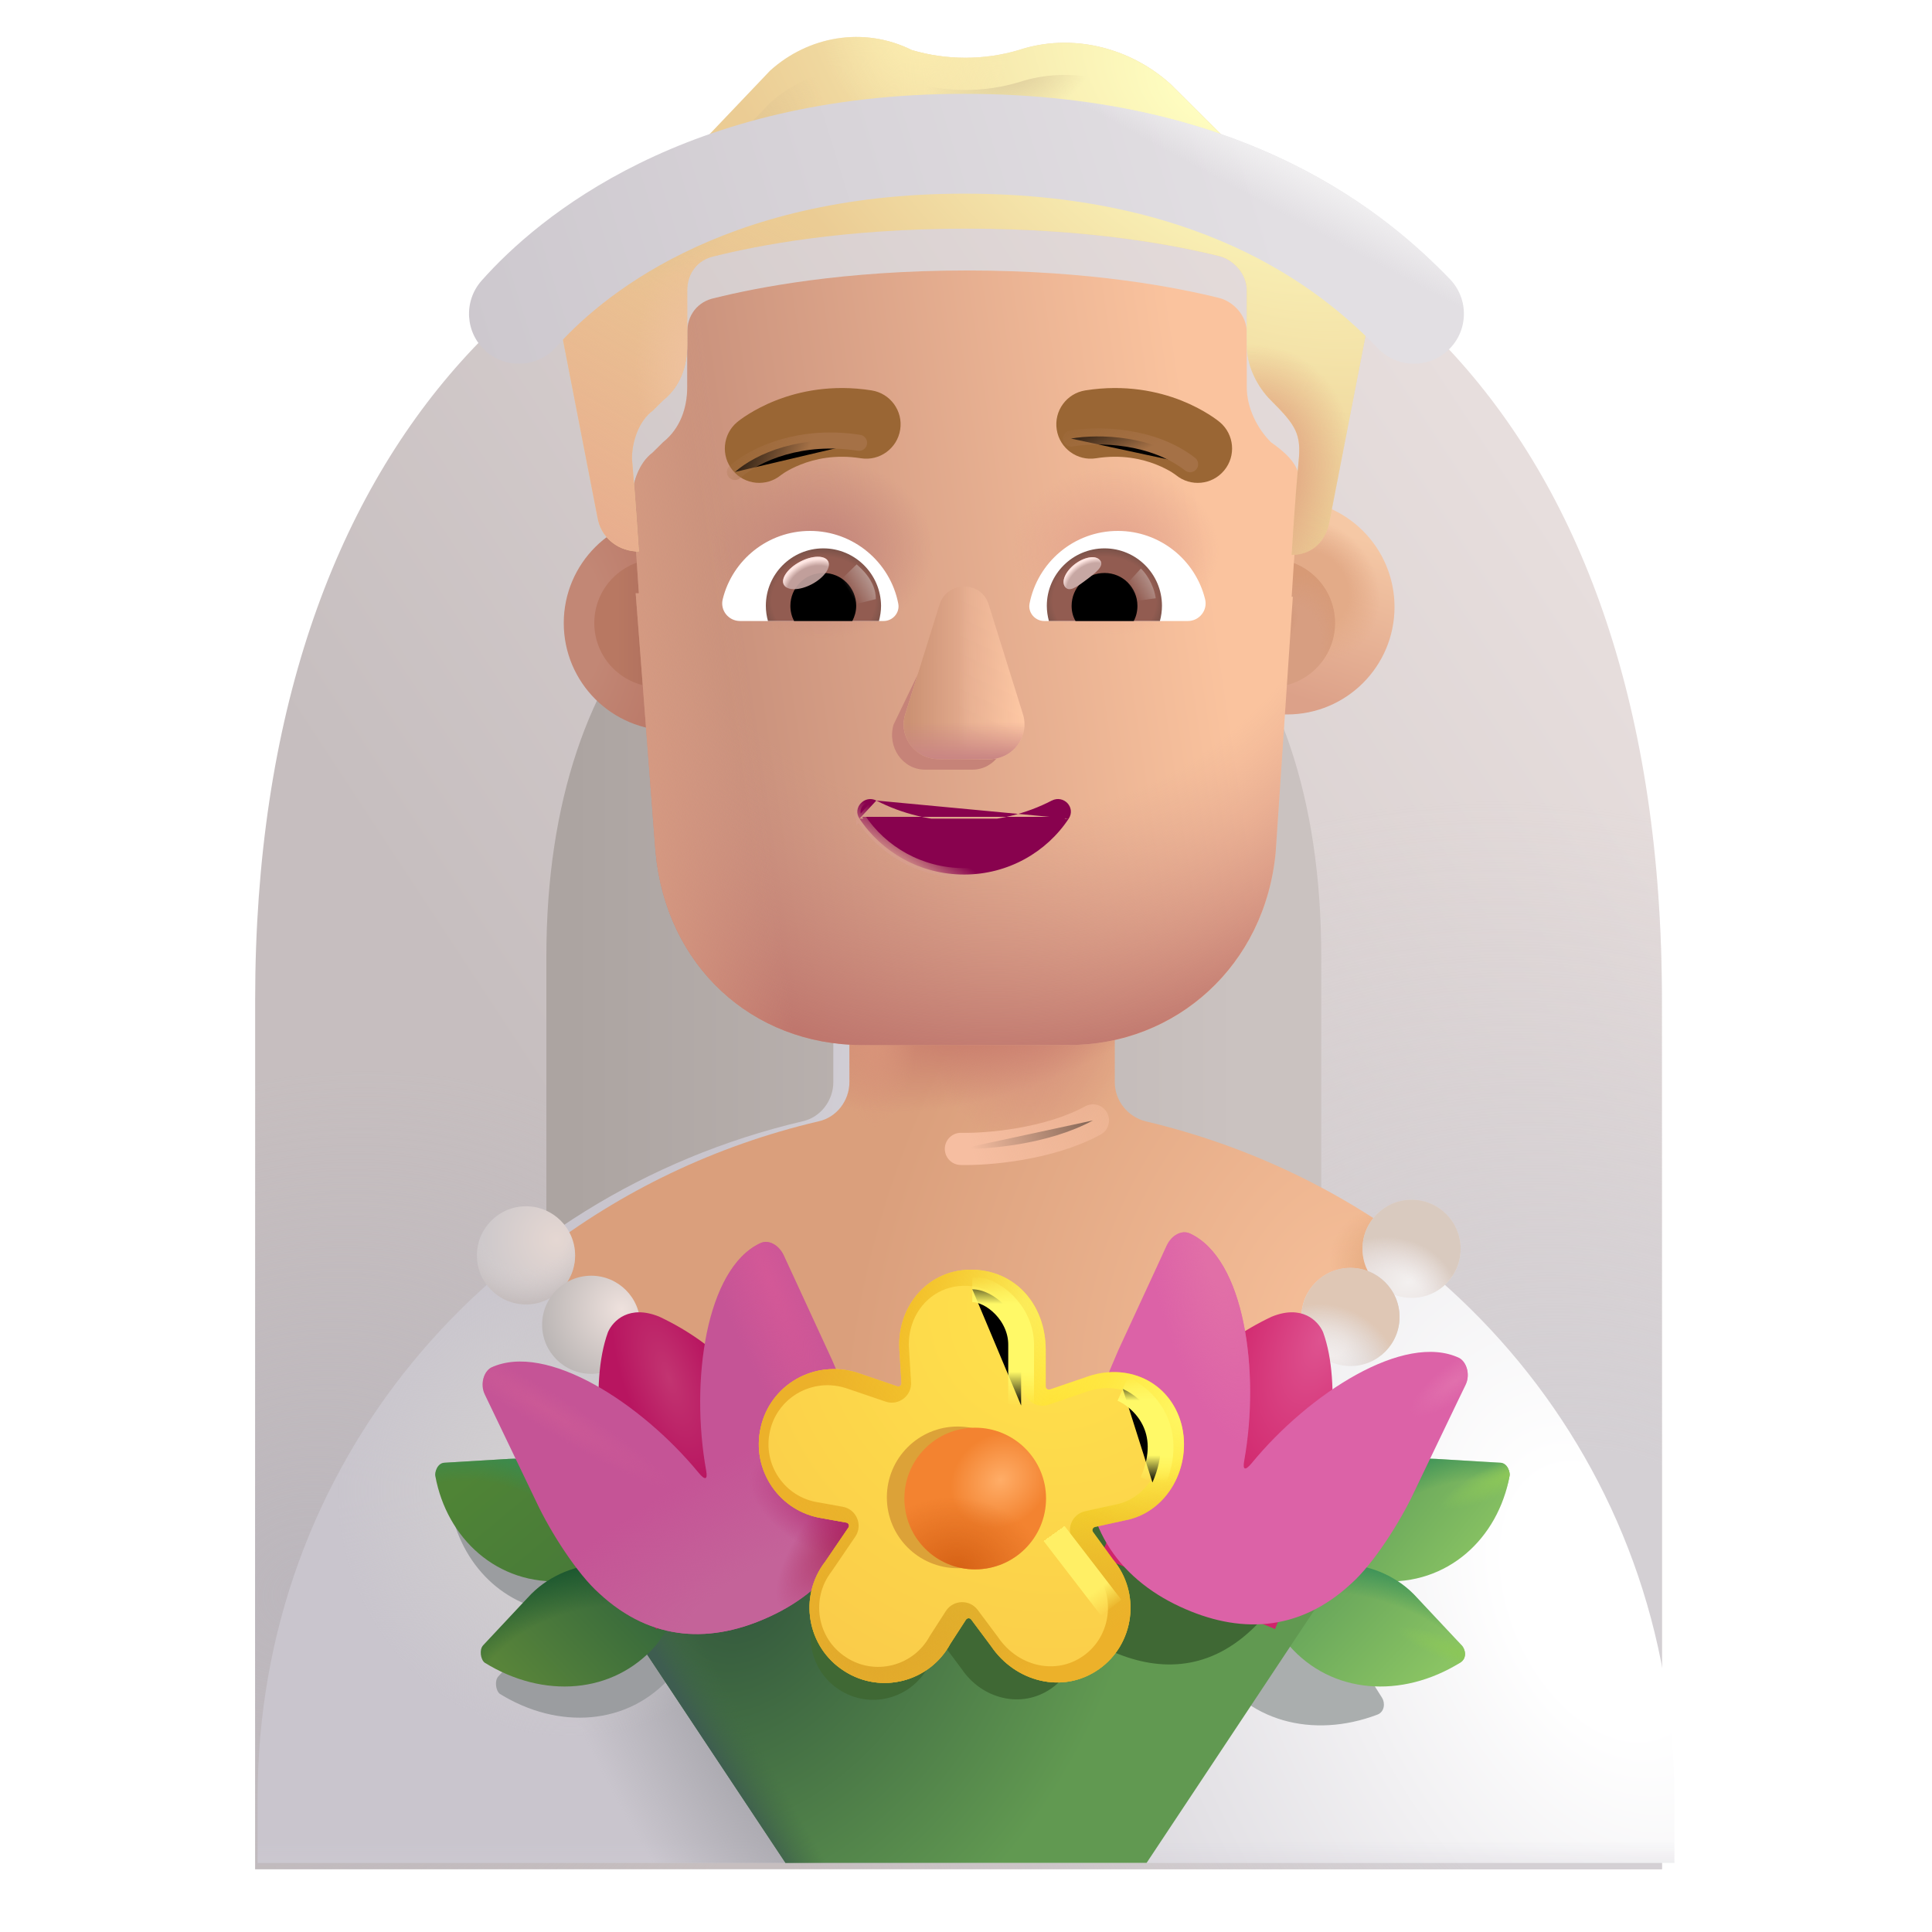 <svg viewBox="1 1 30 30" xmlns="http://www.w3.org/2000/svg">
<g filter="url(#filter0_i_4002_3420)">
<path d="M5.062 16.426C5.062 7.614 9.952 3.208 15.984 3.208C22.016 3.208 26.906 7.426 26.906 16.426V29.926H5.062V16.426Z" fill="url(#paint0_linear_4002_3420)"/>
<path d="M5.062 16.426C5.062 7.614 9.952 3.208 15.984 3.208C22.016 3.208 26.906 7.426 26.906 16.426V29.926H5.062V16.426Z" fill="url(#paint1_radial_4002_3420)"/>
<path d="M5.062 16.426C5.062 7.614 9.952 3.208 15.984 3.208C22.016 3.208 26.906 7.426 26.906 16.426V29.926H5.062V16.426Z" fill="url(#paint2_radial_4002_3420)"/>
</g>
<g filter="url(#filter1_if_4002_3420)">
<path d="M9.984 15.849C9.984 10.995 12.678 8.568 16 8.568C19.322 8.568 22.016 10.892 22.016 15.849V23.284H9.984V15.849Z" fill="url(#paint3_linear_4002_3420)"/>
</g>
<path d="M27 29.927V28.927C27 23.727 23.39 19.561 18.54 18.412C18.26 18.341 18.06 18.091 18.06 17.802V14.697C18.06 13.546 17.12 12.576 15.96 12.597C14.84 12.617 13.94 13.527 13.94 14.656V17.802C13.94 18.091 13.74 18.352 13.46 18.412C8.61 19.552 5 23.727 5 28.927V29.927H27Z" fill="url(#paint4_radial_4002_3420)"/>
<path d="M27 29.927V28.927C27 23.727 23.39 19.561 18.54 18.412C18.26 18.341 18.06 18.091 18.06 17.802V14.697C18.06 13.546 17.12 12.576 15.96 12.597C14.84 12.617 13.94 13.527 13.94 14.656V17.802C13.94 18.091 13.74 18.352 13.46 18.412C8.61 19.552 5 23.727 5 28.927V29.927H27Z" fill="url(#paint5_linear_4002_3420)"/>
<path d="M27 29.927V28.927C27 23.727 23.39 19.561 18.54 18.412C18.26 18.341 18.06 18.091 18.06 17.802V14.697C18.06 13.546 17.12 12.576 15.96 12.597C14.84 12.617 13.94 13.527 13.94 14.656V17.802C13.94 18.091 13.74 18.352 13.46 18.412C8.61 19.552 5 23.727 5 28.927V29.927H27Z" fill="url(#paint6_radial_4002_3420)"/>
<path d="M27 29.927V28.927C27 23.727 23.39 19.561 18.54 18.412C18.26 18.341 18.06 18.091 18.06 17.802V14.697C18.06 13.546 17.12 12.576 15.96 12.597C14.84 12.617 13.94 13.527 13.94 14.656V17.802C13.94 18.091 13.74 18.352 13.46 18.412C8.61 19.552 5 23.727 5 28.927V29.927H27Z" fill="url(#paint7_radial_4002_3420)"/>
<g filter="url(#filter2_f_4002_3420)">
<path d="M9.134 24.138C10.013 24.087 10.792 24.774 10.855 25.672L10.863 25.788C11.172 25.832 11.473 25.963 11.725 26.185L11.832 26.299C11.875 26.336 11.879 26.406 11.842 26.449L11.422 27.031C10.757 27.794 9.672 27.865 8.761 27.302C8.698 27.252 8.676 27.099 8.738 27.031L9.428 26.297C9.519 26.196 9.62 26.109 9.73 26.037C8.824 25.977 8.156 25.287 7.995 24.404C7.982 24.355 8.023 24.197 8.144 24.197L9.134 24.138Z" fill="#9B9DA0"/>
</g>
<g filter="url(#filter3_f_4002_3420)">
<path d="M19.688 25.967C20.468 25.507 21.475 25.767 21.923 26.512L22.461 27.364C22.509 27.442 22.503 27.581 22.387 27.625C21.386 28.005 20.334 27.73 19.826 26.855L19.524 26.204C19.495 26.155 19.513 26.087 19.561 26.058L19.688 25.967Z" fill="#AAAEAE"/>
</g>
<g filter="url(#filter4_i_4002_3420)">
<path d="M21.48 25.288C21.543 24.39 22.323 23.703 23.201 23.754L24.191 23.813C24.312 23.813 24.353 23.971 24.34 24.02C24.164 24.986 23.379 25.723 22.34 25.652L21.572 25.555C21.512 25.551 21.466 25.497 21.47 25.438L21.48 25.288Z" fill="url(#paint8_linear_4002_3420)"/>
<path d="M21.48 25.288C21.543 24.39 22.323 23.703 23.201 23.754L24.191 23.813C24.312 23.813 24.353 23.971 24.34 24.02C24.164 24.986 23.379 25.723 22.34 25.652L21.572 25.555C21.512 25.551 21.466 25.497 21.47 25.438L21.48 25.288Z" fill="url(#paint9_radial_4002_3420)"/>
<path d="M21.48 25.288C21.543 24.39 22.323 23.703 23.201 23.754L24.191 23.813C24.312 23.813 24.353 23.971 24.34 24.02C24.164 24.986 23.379 25.723 22.34 25.652L21.572 25.555C21.512 25.551 21.466 25.497 21.47 25.438L21.48 25.288Z" fill="url(#paint10_radial_4002_3420)"/>
</g>
<g filter="url(#filter5_i_4002_3420)">
<path d="M20.61 25.801C21.288 25.202 22.326 25.266 22.907 25.913L23.597 26.648C23.66 26.715 23.68 26.853 23.574 26.918C22.664 27.481 21.578 27.41 20.914 26.648L20.494 26.065C20.456 26.022 20.46 25.953 20.503 25.915L20.61 25.801Z" fill="url(#paint11_linear_4002_3420)"/>
<path d="M20.61 25.801C21.288 25.202 22.326 25.266 22.907 25.913L23.597 26.648C23.66 26.715 23.68 26.853 23.574 26.918C22.664 27.481 21.578 27.41 20.914 26.648L20.494 26.065C20.456 26.022 20.46 25.953 20.503 25.915L20.61 25.801Z" fill="url(#paint12_radial_4002_3420)"/>
<path d="M20.61 25.801C21.288 25.202 22.326 25.266 22.907 25.913L23.597 26.648C23.66 26.715 23.68 26.853 23.574 26.918C22.664 27.481 21.578 27.41 20.914 26.648L20.494 26.065C20.456 26.022 20.46 25.953 20.503 25.915L20.61 25.801Z" fill="url(#paint13_radial_4002_3420)"/>
</g>
<g filter="url(#filter6_i_4002_3420)">
<path d="M9.149 20.459C10.395 19.494 11.86 18.788 13.46 18.412C13.74 18.352 13.94 18.091 13.94 17.802V14.656C13.94 13.527 14.84 12.617 15.96 12.597C17.12 12.576 18.06 13.546 18.06 14.697V17.802C18.06 18.091 18.26 18.341 18.54 18.412C20.146 18.792 21.616 19.504 22.864 20.474C21.329 22.597 18.832 23.977 16.012 23.977C13.186 23.977 10.684 22.59 9.149 20.459Z" fill="url(#paint14_radial_4002_3420)"/>
<path d="M9.149 20.459C10.395 19.494 11.86 18.788 13.46 18.412C13.74 18.352 13.94 18.091 13.94 17.802V14.656C13.94 13.527 14.84 12.617 15.96 12.597C17.12 12.576 18.06 13.546 18.06 14.697V17.802C18.06 18.091 18.26 18.341 18.54 18.412C20.146 18.792 21.616 19.504 22.864 20.474C21.329 22.597 18.832 23.977 16.012 23.977C13.186 23.977 10.684 22.59 9.149 20.459Z" fill="url(#paint15_radial_4002_3420)"/>
<path d="M9.149 20.459C10.395 19.494 11.86 18.788 13.46 18.412C13.74 18.352 13.94 18.091 13.94 17.802V14.656C13.94 13.527 14.84 12.617 15.96 12.597C17.12 12.576 18.06 13.546 18.06 14.697V17.802C18.06 18.091 18.26 18.341 18.54 18.412C20.146 18.792 21.616 19.504 22.864 20.474C21.329 22.597 18.832 23.977 16.012 23.977C13.186 23.977 10.684 22.59 9.149 20.459Z" fill="url(#paint16_radial_4002_3420)"/>
<path d="M9.149 20.459C10.395 19.494 11.86 18.788 13.46 18.412C13.74 18.352 13.94 18.091 13.94 17.802V14.656C13.94 13.527 14.84 12.617 15.96 12.597C17.12 12.576 18.06 13.546 18.06 14.697V17.802C18.06 18.091 18.26 18.341 18.54 18.412C20.146 18.792 21.616 19.504 22.864 20.474C21.329 22.597 18.832 23.977 16.012 23.977C13.186 23.977 10.684 22.59 9.149 20.459Z" fill="url(#paint17_radial_4002_3420)"/>
<path d="M9.149 20.459C10.395 19.494 11.86 18.788 13.46 18.412C13.74 18.352 13.94 18.091 13.94 17.802V14.656C13.94 13.527 14.84 12.617 15.96 12.597C17.12 12.576 18.06 13.546 18.06 14.697V17.802C18.06 18.091 18.26 18.341 18.54 18.412C20.146 18.792 21.616 19.504 22.864 20.474C21.329 22.597 18.832 23.977 16.012 23.977C13.186 23.977 10.684 22.59 9.149 20.459Z" fill="url(#paint18_radial_4002_3420)"/>
</g>
<path d="M13.196 29.926L10.649 26.089L15.899 22.614L21.727 25.523L18.805 29.926H13.196Z" fill="url(#paint19_radial_4002_3420)"/>
<path d="M13.196 29.926L10.649 26.089L15.899 22.614L21.727 25.523L18.805 29.926H13.196Z" fill="url(#paint20_linear_4002_3420)"/>
<g filter="url(#filter7_f_4002_3420)">
<path d="M21.819 23.402C21.915 23.456 21.963 23.621 21.9 23.75L21.232 25.141C21.051 25.529 20.706 26.066 20.423 26.318C19.736 26.956 18.957 26.963 18.213 26.618C18.037 26.537 17.876 26.439 17.732 26.326C17.765 26.663 17.623 27.011 17.325 27.218C16.859 27.543 16.246 27.379 15.935 26.919L15.678 26.575C15.66 26.552 15.625 26.553 15.609 26.577L15.408 26.89C15.141 27.381 14.509 27.547 14.034 27.239C13.552 26.931 13.443 26.274 13.793 25.824L14.091 25.386C14.107 25.361 14.093 25.327 14.063 25.322L13.756 25.267C13.198 25.183 12.832 24.642 12.957 24.093C13.082 23.535 13.656 23.211 14.205 23.386L14.721 23.561C14.749 23.571 14.778 23.549 14.776 23.519L14.751 23.116C14.701 22.559 15.265 24.164 15.831 24.156C16.405 24.148 16.641 22.492 16.641 23.094V23.561C16.641 23.59 16.669 23.61 16.696 23.601L17.154 23.445C17.228 23.417 17.303 23.398 17.377 23.387C17.389 23.359 17.401 23.331 17.413 23.302L18.456 24.156C18.519 24.027 18.646 23.958 18.751 24.004C19.462 24.331 19.245 23.587 19.039 24.732C19.017 24.855 19.054 24.861 19.137 24.761C19.876 23.862 21.108 23.066 21.819 23.402Z" fill="#3F6834"/>
</g>
<g filter="url(#filter8_i_4002_3420)">
<path d="M10.52 25.288C10.457 24.39 9.677 23.703 8.799 23.754L7.809 23.813C7.688 23.813 7.647 23.971 7.66 24.02C7.836 24.986 8.621 25.723 9.66 25.652L10.428 25.555C10.488 25.551 10.534 25.497 10.53 25.438L10.52 25.288Z" fill="url(#paint21_linear_4002_3420)"/>
<path d="M10.52 25.288C10.457 24.39 9.677 23.703 8.799 23.754L7.809 23.813C7.688 23.813 7.647 23.971 7.66 24.02C7.836 24.986 8.621 25.723 9.66 25.652L10.428 25.555C10.488 25.551 10.534 25.497 10.53 25.438L10.52 25.288Z" fill="url(#paint22_radial_4002_3420)"/>
</g>
<g filter="url(#filter9_i_4002_3420)">
<path d="M11.39 25.801C10.712 25.202 9.674 25.266 9.092 25.913L8.403 26.648C8.34 26.715 8.362 26.868 8.426 26.918C9.336 27.481 10.422 27.41 11.086 26.648L11.506 26.065C11.544 26.022 11.54 25.952 11.497 25.915L11.39 25.801Z" fill="url(#paint23_linear_4002_3420)"/>
<path d="M11.39 25.801C10.712 25.202 9.674 25.266 9.092 25.913L8.403 26.648C8.34 26.715 8.362 26.868 8.426 26.918C9.336 27.481 10.422 27.41 11.086 26.648L11.506 26.065C11.544 26.022 11.54 25.952 11.497 25.915L11.39 25.801Z" fill="url(#paint24_radial_4002_3420)"/>
</g>
<circle cx="9.168" cy="20.493" r="0.762" fill="url(#paint25_radial_4002_3420)"/>
<circle cx="9.168" cy="20.493" r="0.762" fill="url(#paint26_radial_4002_3420)"/>
<circle r="0.762" transform="matrix(-1 0 0 1 22.919 20.392)" fill="url(#paint27_radial_4002_3420)"/>
<circle r="0.762" transform="matrix(-1 0 0 1 22.919 20.392)" fill="url(#paint28_radial_4002_3420)"/>
<circle cx="10.18" cy="21.571" r="0.762" fill="url(#paint29_radial_4002_3420)"/>
<circle r="0.762" transform="matrix(-1 0 0 1 21.97 21.45)" fill="url(#paint30_radial_4002_3420)"/>
<circle r="0.762" transform="matrix(-1 0 0 1 21.97 21.45)" fill="url(#paint31_radial_4002_3420)"/>
<path d="M11.186 26.296L13.896 25.176L13.226 23.556C12.816 22.556 12.125 21.864 11.239 21.446C10.773 21.255 10.521 21.504 10.441 21.684C10.141 22.505 10.36 23.821 10.526 24.686L11.186 26.296Z" fill="url(#paint32_radial_4002_3420)"/>
<g filter="url(#filter10_ii_4002_3420)">
<path d="M8.528 22.754C8.452 22.599 8.51 22.4 8.626 22.336C9.48 21.933 10.959 22.888 11.848 23.969C11.947 24.089 11.992 24.081 11.965 23.934C11.717 22.558 11.956 20.796 12.811 20.402C12.937 20.347 13.089 20.43 13.166 20.585L13.919 22.216C13.964 22.323 14.008 22.42 14.052 22.527C14.163 22.82 14.355 23.366 14.388 23.662C14.54 24.893 13.928 25.752 12.957 26.2C12.064 26.615 11.128 26.606 10.302 25.839C9.962 25.537 9.548 24.891 9.33 24.425L8.528 22.754Z" fill="#C55496"/>
<path d="M8.528 22.754C8.452 22.599 8.51 22.4 8.626 22.336C9.48 21.933 10.959 22.888 11.848 23.969C11.947 24.089 11.992 24.081 11.965 23.934C11.717 22.558 11.956 20.796 12.811 20.402C12.937 20.347 13.089 20.43 13.166 20.585L13.919 22.216C13.964 22.323 14.008 22.42 14.052 22.527C14.163 22.82 14.355 23.366 14.388 23.662C14.54 24.893 13.928 25.752 12.957 26.2C12.064 26.615 11.128 26.606 10.302 25.839C9.962 25.537 9.548 24.891 9.33 24.425L8.528 22.754Z" fill="url(#paint33_radial_4002_3420)"/>
<path d="M8.528 22.754C8.452 22.599 8.51 22.4 8.626 22.336C9.48 21.933 10.959 22.888 11.848 23.969C11.947 24.089 11.992 24.081 11.965 23.934C11.717 22.558 11.956 20.796 12.811 20.402C12.937 20.347 13.089 20.43 13.166 20.585L13.919 22.216C13.964 22.323 14.008 22.42 14.052 22.527C14.163 22.82 14.355 23.366 14.388 23.662C14.54 24.893 13.928 25.752 12.957 26.2C12.064 26.615 11.128 26.606 10.302 25.839C9.962 25.537 9.548 24.891 9.33 24.425L8.528 22.754Z" fill="url(#paint34_radial_4002_3420)"/>
<path d="M8.528 22.754C8.452 22.599 8.51 22.4 8.626 22.336C9.48 21.933 10.959 22.888 11.848 23.969C11.947 24.089 11.992 24.081 11.965 23.934C11.717 22.558 11.956 20.796 12.811 20.402C12.937 20.347 13.089 20.43 13.166 20.585L13.919 22.216C13.964 22.323 14.008 22.42 14.052 22.527C14.163 22.82 14.355 23.366 14.388 23.662C14.54 24.893 13.928 25.752 12.957 26.2C12.064 26.615 11.128 26.606 10.302 25.839C9.962 25.537 9.548 24.891 9.33 24.425L8.528 22.754Z" fill="url(#paint35_radial_4002_3420)"/>
<path d="M8.528 22.754C8.452 22.599 8.51 22.4 8.626 22.336C9.48 21.933 10.959 22.888 11.848 23.969C11.947 24.089 11.992 24.081 11.965 23.934C11.717 22.558 11.956 20.796 12.811 20.402C12.937 20.347 13.089 20.43 13.166 20.585L13.919 22.216C13.964 22.323 14.008 22.42 14.052 22.527C14.163 22.82 14.355 23.366 14.388 23.662C14.54 24.893 13.928 25.752 12.957 26.2C12.064 26.615 11.128 26.606 10.302 25.839C9.962 25.537 9.548 24.891 9.33 24.425L8.528 22.754Z" fill="url(#paint36_radial_4002_3420)"/>
<path d="M8.528 22.754C8.452 22.599 8.51 22.4 8.626 22.336C9.48 21.933 10.959 22.888 11.848 23.969C11.947 24.089 11.992 24.081 11.965 23.934C11.717 22.558 11.956 20.796 12.811 20.402C12.937 20.347 13.089 20.43 13.166 20.585L13.919 22.216C13.964 22.323 14.008 22.42 14.052 22.527C14.163 22.82 14.355 23.366 14.388 23.662C14.54 24.893 13.928 25.752 12.957 26.2C12.064 26.615 11.128 26.606 10.302 25.839C9.962 25.537 9.548 24.891 9.33 24.425L8.528 22.754Z" fill="url(#paint37_radial_4002_3420)"/>
</g>
<path d="M20.799 26.296L18.089 25.176L18.759 23.556C19.169 22.556 19.86 21.864 20.746 21.446C21.212 21.255 21.464 21.504 21.544 21.684C21.844 22.505 21.625 23.821 21.459 24.686L20.799 26.296Z" fill="url(#paint38_radial_4002_3420)"/>
<g filter="url(#filter11_ii_4002_3420)">
<path d="M23.457 22.754C23.533 22.599 23.475 22.4 23.359 22.336C22.505 21.933 21.026 22.888 20.137 23.969C20.038 24.089 19.993 24.081 20.02 23.934C20.267 22.558 20.029 20.796 19.174 20.402C19.047 20.347 18.895 20.43 18.819 20.585L18.065 22.216C18.021 22.323 17.977 22.42 17.933 22.527C17.822 22.82 17.63 23.366 17.597 23.662C17.445 24.893 18.056 25.752 19.027 26.2C19.921 26.615 20.857 26.606 21.683 25.839C22.023 25.537 22.437 24.891 22.655 24.425L23.457 22.754Z" fill="#DC62A7"/>
<path d="M23.457 22.754C23.533 22.599 23.475 22.4 23.359 22.336C22.505 21.933 21.026 22.888 20.137 23.969C20.038 24.089 19.993 24.081 20.02 23.934C20.267 22.558 20.029 20.796 19.174 20.402C19.047 20.347 18.895 20.43 18.819 20.585L18.065 22.216C18.021 22.323 17.977 22.42 17.933 22.527C17.822 22.82 17.63 23.366 17.597 23.662C17.445 24.893 18.056 25.752 19.027 26.2C19.921 26.615 20.857 26.606 21.683 25.839C22.023 25.537 22.437 24.891 22.655 24.425L23.457 22.754Z" fill="url(#paint39_radial_4002_3420)"/>
<path d="M23.457 22.754C23.533 22.599 23.475 22.4 23.359 22.336C22.505 21.933 21.026 22.888 20.137 23.969C20.038 24.089 19.993 24.081 20.02 23.934C20.267 22.558 20.029 20.796 19.174 20.402C19.047 20.347 18.895 20.43 18.819 20.585L18.065 22.216C18.021 22.323 17.977 22.42 17.933 22.527C17.822 22.82 17.63 23.366 17.597 23.662C17.445 24.893 18.056 25.752 19.027 26.2C19.921 26.615 20.857 26.606 21.683 25.839C22.023 25.537 22.437 24.891 22.655 24.425L23.457 22.754Z" fill="url(#paint40_radial_4002_3420)"/>
</g>
<g filter="url(#filter12_i_4002_3420)">
<path d="M12.712 23.166C12.862 22.496 13.552 22.106 14.212 22.316L14.832 22.527C14.866 22.539 14.9 22.513 14.898 22.477L14.868 21.993C14.808 21.323 15.278 20.726 15.958 20.716C16.648 20.706 17.138 21.243 17.138 21.966V22.528C17.138 22.562 17.172 22.586 17.204 22.575L17.755 22.387C18.395 22.148 19.065 22.446 19.245 23.116C19.415 23.766 19.03 24.49 18.36 24.61L17.903 24.711C17.868 24.719 17.852 24.76 17.873 24.789L18.18 25.212C18.62 25.732 18.52 26.532 17.96 26.922C17.4 27.312 16.664 27.114 16.29 26.562L15.981 26.148C15.96 26.12 15.918 26.122 15.899 26.151L15.656 26.526C15.336 27.116 14.576 27.316 14.007 26.946C13.427 26.576 13.296 25.786 13.716 25.246L14.074 24.72C14.095 24.69 14.077 24.649 14.042 24.643L13.672 24.576C13.002 24.476 12.562 23.826 12.712 23.166Z" fill="#FFDD2C"/>
<path d="M12.712 23.166C12.862 22.496 13.552 22.106 14.212 22.316L14.832 22.527C14.866 22.539 14.9 22.513 14.898 22.477L14.868 21.993C14.808 21.323 15.278 20.726 15.958 20.716C16.648 20.706 17.138 21.243 17.138 21.966V22.528C17.138 22.562 17.172 22.586 17.204 22.575L17.755 22.387C18.395 22.148 19.065 22.446 19.245 23.116C19.415 23.766 19.03 24.49 18.36 24.61L17.903 24.711C17.868 24.719 17.852 24.76 17.873 24.789L18.18 25.212C18.62 25.732 18.52 26.532 17.96 26.922C17.4 27.312 16.664 27.114 16.29 26.562L15.981 26.148C15.96 26.12 15.918 26.122 15.899 26.151L15.656 26.526C15.336 27.116 14.576 27.316 14.007 26.946C13.427 26.576 13.296 25.786 13.716 25.246L14.074 24.72C14.095 24.69 14.077 24.649 14.042 24.643L13.672 24.576C13.002 24.476 12.562 23.826 12.712 23.166Z" fill="url(#paint41_radial_4002_3420)"/>
<path d="M12.712 23.166C12.862 22.496 13.552 22.106 14.212 22.316L14.832 22.527C14.866 22.539 14.9 22.513 14.898 22.477L14.868 21.993C14.808 21.323 15.278 20.726 15.958 20.716C16.648 20.706 17.138 21.243 17.138 21.966V22.528C17.138 22.562 17.172 22.586 17.204 22.575L17.755 22.387C18.395 22.148 19.065 22.446 19.245 23.116C19.415 23.766 19.03 24.49 18.36 24.61L17.903 24.711C17.868 24.719 17.852 24.76 17.873 24.789L18.18 25.212C18.62 25.732 18.52 26.532 17.96 26.922C17.4 27.312 16.664 27.114 16.29 26.562L15.981 26.148C15.96 26.12 15.918 26.122 15.899 26.151L15.656 26.526C15.336 27.116 14.576 27.316 14.007 26.946C13.427 26.576 13.296 25.786 13.716 25.246L14.074 24.72C14.095 24.69 14.077 24.649 14.042 24.643L13.672 24.576C13.002 24.476 12.562 23.826 12.712 23.166Z" fill="url(#paint42_radial_4002_3420)"/>
<path d="M12.712 23.166C12.862 22.496 13.552 22.106 14.212 22.316L14.832 22.527C14.866 22.539 14.9 22.513 14.898 22.477L14.868 21.993C14.808 21.323 15.278 20.726 15.958 20.716C16.648 20.706 17.138 21.243 17.138 21.966V22.528C17.138 22.562 17.172 22.586 17.204 22.575L17.755 22.387C18.395 22.148 19.065 22.446 19.245 23.116C19.415 23.766 19.03 24.49 18.36 24.61L17.903 24.711C17.868 24.719 17.852 24.76 17.873 24.789L18.18 25.212C18.62 25.732 18.52 26.532 17.96 26.922C17.4 27.312 16.664 27.114 16.29 26.562L15.981 26.148C15.96 26.12 15.918 26.122 15.899 26.151L15.656 26.526C15.336 27.116 14.576 27.316 14.007 26.946C13.427 26.576 13.296 25.786 13.716 25.246L14.074 24.72C14.095 24.69 14.077 24.649 14.042 24.643L13.672 24.576C13.002 24.476 12.562 23.826 12.712 23.166Z" fill="url(#paint43_linear_4002_3420)"/>
<path d="M12.712 23.166C12.862 22.496 13.552 22.106 14.212 22.316L14.832 22.527C14.866 22.539 14.9 22.513 14.898 22.477L14.868 21.993C14.808 21.323 15.278 20.726 15.958 20.716C16.648 20.706 17.138 21.243 17.138 21.966V22.528C17.138 22.562 17.172 22.586 17.204 22.575L17.755 22.387C18.395 22.148 19.065 22.446 19.245 23.116C19.415 23.766 19.03 24.49 18.36 24.61L17.903 24.711C17.868 24.719 17.852 24.76 17.873 24.789L18.18 25.212C18.62 25.732 18.52 26.532 17.96 26.922C17.4 27.312 16.664 27.114 16.29 26.562L15.981 26.148C15.96 26.12 15.918 26.122 15.899 26.151L15.656 26.526C15.336 27.116 14.576 27.316 14.007 26.946C13.427 26.576 13.296 25.786 13.716 25.246L14.074 24.72C14.095 24.69 14.077 24.649 14.042 24.643L13.672 24.576C13.002 24.476 12.562 23.826 12.712 23.166Z" fill="url(#paint44_linear_4002_3420)"/>
<path d="M12.712 23.166C12.862 22.496 13.552 22.106 14.212 22.316L14.832 22.527C14.866 22.539 14.9 22.513 14.898 22.477L14.868 21.993C14.808 21.323 15.278 20.726 15.958 20.716C16.648 20.706 17.138 21.243 17.138 21.966V22.528C17.138 22.562 17.172 22.586 17.204 22.575L17.755 22.387C18.395 22.148 19.065 22.446 19.245 23.116C19.415 23.766 19.03 24.49 18.36 24.61L17.903 24.711C17.868 24.719 17.852 24.76 17.873 24.789L18.18 25.212C18.62 25.732 18.52 26.532 17.96 26.922C17.4 27.312 16.664 27.114 16.29 26.562L15.981 26.148C15.96 26.12 15.918 26.122 15.899 26.151L15.656 26.526C15.336 27.116 14.576 27.316 14.007 26.946C13.427 26.576 13.296 25.786 13.716 25.246L14.074 24.72C14.095 24.69 14.077 24.649 14.042 24.643L13.672 24.576C13.002 24.476 12.562 23.826 12.712 23.166Z" fill="url(#paint45_linear_4002_3420)"/>
</g>
<g filter="url(#filter13_f_4002_3420)">
<path fill-rule="evenodd" clip-rule="evenodd" d="M13.709 24.329C13.184 24.251 12.838 23.741 12.956 23.222C13.055 22.776 13.462 22.485 13.903 22.511C13.979 22.516 14.057 22.53 14.134 22.554L14.751 22.764C14.953 22.833 15.16 22.675 15.147 22.462L15.117 21.977L15.117 21.971C15.104 21.828 15.12 21.691 15.161 21.567C15.276 21.219 15.581 20.972 15.961 20.966C16.493 20.959 16.888 21.363 16.888 21.966V22.528C16.888 22.733 17.09 22.878 17.284 22.812L17.835 22.624L17.842 22.622C18.358 22.428 18.865 22.668 19.003 23.18C19.142 23.713 18.819 24.274 18.315 24.364L17.849 24.467C17.638 24.513 17.544 24.761 17.671 24.936L17.983 25.366L17.989 25.373C18.335 25.782 18.255 26.412 17.817 26.716C17.388 27.015 16.805 26.876 16.497 26.421L16.181 25.998C16.055 25.831 15.802 25.84 15.688 26.015L15.441 26.399L15.436 26.407C15.185 26.87 14.589 27.027 14.142 26.737L14.141 26.736C13.686 26.446 13.583 25.825 13.914 25.4L13.918 25.394L14.281 24.861C14.403 24.681 14.299 24.435 14.085 24.397L13.716 24.33L13.709 24.329Z" fill="url(#paint46_radial_4002_3420)"/>
</g>
<g filter="url(#filter14_f_4002_3420)">
<path d="M15.871 25.351C16.478 25.351 16.971 24.858 16.971 24.251C16.971 23.643 16.478 23.151 15.871 23.151C15.263 23.151 14.771 23.643 14.771 24.251C14.771 24.858 15.263 25.351 15.871 25.351Z" fill="#DCA238"/>
</g>
<g filter="url(#filter15_i_4002_3420)">
<path d="M15.992 25.219C16.6 25.219 17.093 24.727 17.093 24.119C17.093 23.512 16.6 23.019 15.992 23.019C15.385 23.019 14.893 23.512 14.893 24.119C14.893 24.727 15.385 25.219 15.992 25.219Z" fill="url(#paint47_radial_4002_3420)"/>
<path d="M15.992 25.219C16.6 25.219 17.093 24.727 17.093 24.119C17.093 23.512 16.6 23.019 15.992 23.019C15.385 23.019 14.893 23.512 14.893 24.119C14.893 24.727 15.385 25.219 15.992 25.219Z" fill="url(#paint48_radial_4002_3420)"/>
</g>
<g filter="url(#filter16_f_4002_3420)">
<path d="M16.098 21.02C16.422 21.02 16.856 21.396 16.856 21.879C16.856 22.262 16.856 22.607 16.856 22.825" stroke="url(#paint49_linear_4002_3420)" stroke-width="0.4"/>
</g>
<g filter="url(#filter17_f_4002_3420)">
<path d="M17.348 24.786L18.255 25.965" stroke="url(#paint50_linear_4002_3420)" stroke-width="0.4"/>
</g>
<g filter="url(#filter18_f_4002_3420)">
<path d="M18.434 22.567C18.741 22.702 19.264 23.183 18.895 24.02" stroke="url(#paint51_linear_4002_3420)" stroke-width="0.4"/>
</g>
<g filter="url(#filter19_f_4002_3420)">
<path d="M15.921 18.84C16.315 18.85 17.277 18.776 17.971 18.398" stroke="url(#paint52_linear_4002_3420)" stroke-width="0.5" stroke-linecap="round"/>
</g>
<g filter="url(#filter20_i_4002_3420)">
<circle cx="11.223" cy="10.675" r="1.669" fill="url(#paint53_radial_4002_3420)"/>
</g>
<g filter="url(#filter21_f_4002_3420)">
<circle cx="11.223" cy="10.674" r="0.995" fill="url(#paint54_linear_4002_3420)"/>
</g>
<g filter="url(#filter22_i_4002_3420)">
<circle cx="20.735" cy="10.675" r="1.669" fill="url(#paint55_linear_4002_3420)"/>
<circle cx="20.735" cy="10.675" r="1.669" fill="url(#paint56_radial_4002_3420)"/>
</g>
<g filter="url(#filter23_f_4002_3420)">
<circle cx="20.735" cy="10.674" r="0.995" fill="#D79E81"/>
<circle cx="20.735" cy="10.674" r="0.995" fill="url(#paint57_radial_4002_3420)"/>
<circle cx="20.735" cy="10.674" r="0.995" fill="url(#paint58_radial_4002_3420)"/>
</g>
<g filter="url(#filter24_i_4002_3420)">
<path d="M10.871 10.062C10.887 10.063 10.904 10.063 10.92 10.063C10.92 10.063 10.867 9.21 10.813 8.623C10.813 8.357 10.92 8.037 11.135 7.877L11.296 7.717C11.564 7.503 11.671 7.183 11.671 6.863V6.01C11.671 5.744 11.832 5.53 12.1 5.477C12.744 5.317 14.085 5.05 16.015 5.05C17.946 5.05 19.287 5.317 19.931 5.477C20.145 5.53 20.36 5.744 20.36 6.01V6.863C20.36 7.183 20.521 7.503 20.735 7.717C21.237 8.069 21.206 8.262 21.164 8.677C21.111 9.21 21.057 10.117 21.057 10.117C21.063 10.117 21.069 10.117 21.075 10.116L20.809 14.075C20.649 15.844 19.258 17.077 17.599 17.077H14.389C12.677 17.077 11.34 15.844 11.179 14.075L10.871 10.062Z" fill="url(#paint59_linear_4002_3420)"/>
<path d="M10.871 10.062C10.887 10.063 10.904 10.063 10.92 10.063C10.92 10.063 10.867 9.21 10.813 8.623C10.813 8.357 10.92 8.037 11.135 7.877L11.296 7.717C11.564 7.503 11.671 7.183 11.671 6.863V6.01C11.671 5.744 11.832 5.53 12.1 5.477C12.744 5.317 14.085 5.05 16.015 5.05C17.946 5.05 19.287 5.317 19.931 5.477C20.145 5.53 20.36 5.744 20.36 6.01V6.863C20.36 7.183 20.521 7.503 20.735 7.717C21.237 8.069 21.206 8.262 21.164 8.677C21.111 9.21 21.057 10.117 21.057 10.117C21.063 10.117 21.069 10.117 21.075 10.116L20.809 14.075C20.649 15.844 19.258 17.077 17.599 17.077H14.389C12.677 17.077 11.34 15.844 11.179 14.075L10.871 10.062Z" fill="url(#paint60_radial_4002_3420)"/>
<path d="M10.871 10.062C10.887 10.063 10.904 10.063 10.92 10.063C10.92 10.063 10.867 9.21 10.813 8.623C10.813 8.357 10.92 8.037 11.135 7.877L11.296 7.717C11.564 7.503 11.671 7.183 11.671 6.863V6.01C11.671 5.744 11.832 5.53 12.1 5.477C12.744 5.317 14.085 5.05 16.015 5.05C17.946 5.05 19.287 5.317 19.931 5.477C20.145 5.53 20.36 5.744 20.36 6.01V6.863C20.36 7.183 20.521 7.503 20.735 7.717C21.237 8.069 21.206 8.262 21.164 8.677C21.111 9.21 21.057 10.117 21.057 10.117C21.063 10.117 21.069 10.117 21.075 10.116L20.809 14.075C20.649 15.844 19.258 17.077 17.599 17.077H14.389C12.677 17.077 11.34 15.844 11.179 14.075L10.871 10.062Z" fill="url(#paint61_linear_4002_3420)"/>
<path d="M10.871 10.062C10.887 10.063 10.904 10.063 10.92 10.063C10.92 10.063 10.867 9.21 10.813 8.623C10.813 8.357 10.92 8.037 11.135 7.877L11.296 7.717C11.564 7.503 11.671 7.183 11.671 6.863V6.01C11.671 5.744 11.832 5.53 12.1 5.477C12.744 5.317 14.085 5.05 16.015 5.05C17.946 5.05 19.287 5.317 19.931 5.477C20.145 5.53 20.36 5.744 20.36 6.01V6.863C20.36 7.183 20.521 7.503 20.735 7.717C21.237 8.069 21.206 8.262 21.164 8.677C21.111 9.21 21.057 10.117 21.057 10.117C21.063 10.117 21.069 10.117 21.075 10.116L20.809 14.075C20.649 15.844 19.258 17.077 17.599 17.077H14.389C12.677 17.077 11.34 15.844 11.179 14.075L10.871 10.062Z" fill="url(#paint62_radial_4002_3420)"/>
<path d="M10.871 10.062C10.887 10.063 10.904 10.063 10.92 10.063C10.92 10.063 10.867 9.21 10.813 8.623C10.813 8.357 10.92 8.037 11.135 7.877L11.296 7.717C11.564 7.503 11.671 7.183 11.671 6.863V6.01C11.671 5.744 11.832 5.53 12.1 5.477C12.744 5.317 14.085 5.05 16.015 5.05C17.946 5.05 19.287 5.317 19.931 5.477C20.145 5.53 20.36 5.744 20.36 6.01V6.863C20.36 7.183 20.521 7.503 20.735 7.717C21.237 8.069 21.206 8.262 21.164 8.677C21.111 9.21 21.057 10.117 21.057 10.117C21.063 10.117 21.069 10.117 21.075 10.116L20.809 14.075C20.649 15.844 19.258 17.077 17.599 17.077H14.389C12.677 17.077 11.34 15.844 11.179 14.075L10.871 10.062Z" fill="url(#paint63_radial_4002_3420)"/>
</g>
<g filter="url(#filter25_i_4002_3420)">
<path d="M20.789 4.197L21.218 4.41C21.969 4.784 22.398 5.637 22.237 6.544L21.647 9.583C21.594 9.897 21.387 10.108 21.075 10.116C21.069 10.117 21.063 10.117 21.057 10.117C21.057 10.117 21.111 9.21 21.164 8.677C21.208 8.244 21.132 8.112 20.735 7.717C20.521 7.503 20.36 7.183 20.36 6.863V6.01C20.36 5.744 20.145 5.53 19.931 5.477C19.287 5.317 17.946 5.05 16.015 5.05C14.085 5.05 12.744 5.317 12.1 5.477C11.832 5.53 11.671 5.744 11.671 6.01V6.863C11.671 7.183 11.564 7.503 11.296 7.717L11.135 7.877C10.92 8.037 10.813 8.357 10.813 8.623C10.866 9.21 10.92 10.063 10.92 10.063C10.904 10.063 10.887 10.063 10.871 10.062C10.571 10.041 10.327 9.834 10.277 9.53L9.686 6.49C9.579 5.637 10.008 4.784 10.759 4.41L11.188 4.197C11.456 4.037 11.725 3.824 11.993 3.61L12.958 2.597C13.548 2.064 14.406 1.904 15.157 2.277C15.694 2.437 16.284 2.437 16.82 2.277C17.624 2.011 18.536 2.224 19.18 2.81L19.984 3.61C20.199 3.877 20.467 4.037 20.789 4.197Z" fill="#EBCC94"/>
<path d="M20.789 4.197L21.218 4.41C21.969 4.784 22.398 5.637 22.237 6.544L21.647 9.583C21.594 9.897 21.387 10.108 21.075 10.116C21.069 10.117 21.063 10.117 21.057 10.117C21.057 10.117 21.111 9.21 21.164 8.677C21.208 8.244 21.132 8.112 20.735 7.717C20.521 7.503 20.36 7.183 20.36 6.863V6.01C20.36 5.744 20.145 5.53 19.931 5.477C19.287 5.317 17.946 5.05 16.015 5.05C14.085 5.05 12.744 5.317 12.1 5.477C11.832 5.53 11.671 5.744 11.671 6.01V6.863C11.671 7.183 11.564 7.503 11.296 7.717L11.135 7.877C10.92 8.037 10.813 8.357 10.813 8.623C10.866 9.21 10.92 10.063 10.92 10.063C10.904 10.063 10.887 10.063 10.871 10.062C10.571 10.041 10.327 9.834 10.277 9.53L9.686 6.49C9.579 5.637 10.008 4.784 10.759 4.41L11.188 4.197C11.456 4.037 11.725 3.824 11.993 3.61L12.958 2.597C13.548 2.064 14.406 1.904 15.157 2.277C15.694 2.437 16.284 2.437 16.82 2.277C17.624 2.011 18.536 2.224 19.18 2.81L19.984 3.61C20.199 3.877 20.467 4.037 20.789 4.197Z" fill="url(#paint64_radial_4002_3420)"/>
<path d="M20.789 4.197L21.218 4.41C21.969 4.784 22.398 5.637 22.237 6.544L21.647 9.583C21.594 9.897 21.387 10.108 21.075 10.116C21.069 10.117 21.063 10.117 21.057 10.117C21.057 10.117 21.111 9.21 21.164 8.677C21.208 8.244 21.132 8.112 20.735 7.717C20.521 7.503 20.36 7.183 20.36 6.863V6.01C20.36 5.744 20.145 5.53 19.931 5.477C19.287 5.317 17.946 5.05 16.015 5.05C14.085 5.05 12.744 5.317 12.1 5.477C11.832 5.53 11.671 5.744 11.671 6.01V6.863C11.671 7.183 11.564 7.503 11.296 7.717L11.135 7.877C10.92 8.037 10.813 8.357 10.813 8.623C10.866 9.21 10.92 10.063 10.92 10.063C10.904 10.063 10.887 10.063 10.871 10.062C10.571 10.041 10.327 9.834 10.277 9.53L9.686 6.49C9.579 5.637 10.008 4.784 10.759 4.41L11.188 4.197C11.456 4.037 11.725 3.824 11.993 3.61L12.958 2.597C13.548 2.064 14.406 1.904 15.157 2.277C15.694 2.437 16.284 2.437 16.82 2.277C17.624 2.011 18.536 2.224 19.18 2.81L19.984 3.61C20.199 3.877 20.467 4.037 20.789 4.197Z" fill="url(#paint65_linear_4002_3420)"/>
<path d="M20.789 4.197L21.218 4.41C21.969 4.784 22.398 5.637 22.237 6.544L21.647 9.583C21.594 9.897 21.387 10.108 21.075 10.116C21.069 10.117 21.063 10.117 21.057 10.117C21.057 10.117 21.111 9.21 21.164 8.677C21.208 8.244 21.132 8.112 20.735 7.717C20.521 7.503 20.36 7.183 20.36 6.863V6.01C20.36 5.744 20.145 5.53 19.931 5.477C19.287 5.317 17.946 5.05 16.015 5.05C14.085 5.05 12.744 5.317 12.1 5.477C11.832 5.53 11.671 5.744 11.671 6.01V6.863C11.671 7.183 11.564 7.503 11.296 7.717L11.135 7.877C10.92 8.037 10.813 8.357 10.813 8.623C10.866 9.21 10.92 10.063 10.92 10.063C10.904 10.063 10.887 10.063 10.871 10.062C10.571 10.041 10.327 9.834 10.277 9.53L9.686 6.49C9.579 5.637 10.008 4.784 10.759 4.41L11.188 4.197C11.456 4.037 11.725 3.824 11.993 3.61L12.958 2.597C13.548 2.064 14.406 1.904 15.157 2.277C15.694 2.437 16.284 2.437 16.82 2.277C17.624 2.011 18.536 2.224 19.18 2.81L19.984 3.61C20.199 3.877 20.467 4.037 20.789 4.197Z" fill="url(#paint66_radial_4002_3420)"/>
<path d="M20.789 4.197L21.218 4.41C21.969 4.784 22.398 5.637 22.237 6.544L21.647 9.583C21.594 9.897 21.387 10.108 21.075 10.116C21.069 10.117 21.063 10.117 21.057 10.117C21.057 10.117 21.111 9.21 21.164 8.677C21.208 8.244 21.132 8.112 20.735 7.717C20.521 7.503 20.36 7.183 20.36 6.863V6.01C20.36 5.744 20.145 5.53 19.931 5.477C19.287 5.317 17.946 5.05 16.015 5.05C14.085 5.05 12.744 5.317 12.1 5.477C11.832 5.53 11.671 5.744 11.671 6.01V6.863C11.671 7.183 11.564 7.503 11.296 7.717L11.135 7.877C10.92 8.037 10.813 8.357 10.813 8.623C10.866 9.21 10.92 10.063 10.92 10.063C10.904 10.063 10.887 10.063 10.871 10.062C10.571 10.041 10.327 9.834 10.277 9.53L9.686 6.49C9.579 5.637 10.008 4.784 10.759 4.41L11.188 4.197C11.456 4.037 11.725 3.824 11.993 3.61L12.958 2.597C13.548 2.064 14.406 1.904 15.157 2.277C15.694 2.437 16.284 2.437 16.82 2.277C17.624 2.011 18.536 2.224 19.18 2.81L19.984 3.61C20.199 3.877 20.467 4.037 20.789 4.197Z" fill="url(#paint67_radial_4002_3420)"/>
<path d="M20.789 4.197L21.218 4.41C21.969 4.784 22.398 5.637 22.237 6.544L21.647 9.583C21.594 9.897 21.387 10.108 21.075 10.116C21.069 10.117 21.063 10.117 21.057 10.117C21.057 10.117 21.111 9.21 21.164 8.677C21.208 8.244 21.132 8.112 20.735 7.717C20.521 7.503 20.36 7.183 20.36 6.863V6.01C20.36 5.744 20.145 5.53 19.931 5.477C19.287 5.317 17.946 5.05 16.015 5.05C14.085 5.05 12.744 5.317 12.1 5.477C11.832 5.53 11.671 5.744 11.671 6.01V6.863C11.671 7.183 11.564 7.503 11.296 7.717L11.135 7.877C10.92 8.037 10.813 8.357 10.813 8.623C10.866 9.21 10.92 10.063 10.92 10.063C10.904 10.063 10.887 10.063 10.871 10.062C10.571 10.041 10.327 9.834 10.277 9.53L9.686 6.49C9.579 5.637 10.008 4.784 10.759 4.41L11.188 4.197C11.456 4.037 11.725 3.824 11.993 3.61L12.958 2.597C13.548 2.064 14.406 1.904 15.157 2.277C15.694 2.437 16.284 2.437 16.82 2.277C17.624 2.011 18.536 2.224 19.18 2.81L19.984 3.61C20.199 3.877 20.467 4.037 20.789 4.197Z" fill="url(#paint68_radial_4002_3420)"/>
</g>
<path d="M20.789 4.197L21.218 4.41C21.969 4.784 22.398 5.637 22.237 6.544L21.647 9.583C21.594 9.897 21.387 10.108 21.075 10.116C21.069 10.117 21.063 10.117 21.057 10.117C21.057 10.117 21.111 9.21 21.164 8.677C21.208 8.244 21.132 8.112 20.735 7.717C20.521 7.503 20.36 7.183 20.36 6.863V6.01C20.36 5.744 20.145 5.53 19.931 5.477C19.287 5.317 17.946 5.05 16.015 5.05C14.085 5.05 12.744 5.317 12.1 5.477C11.832 5.53 11.671 5.744 11.671 6.01V6.863C11.671 7.183 11.564 7.503 11.296 7.717L11.135 7.877C10.92 8.037 10.813 8.357 10.813 8.623C10.866 9.21 10.92 10.063 10.92 10.063C10.904 10.063 10.887 10.063 10.871 10.062C10.571 10.041 10.327 9.834 10.277 9.53L9.686 6.49C9.579 5.637 10.008 4.784 10.759 4.41L11.188 4.197C11.456 4.037 11.725 3.824 11.993 3.61L12.958 2.597C13.548 2.064 14.406 1.904 15.157 2.277C15.694 2.437 16.284 2.437 16.82 2.277C17.624 2.011 18.536 2.224 19.18 2.81L19.984 3.61C20.199 3.877 20.467 4.037 20.789 4.197Z" fill="url(#paint69_radial_4002_3420)"/>
<path d="M20.789 4.197L21.218 4.41C21.969 4.784 22.398 5.637 22.237 6.544L21.647 9.583C21.594 9.897 21.387 10.108 21.075 10.116C21.069 10.117 21.063 10.117 21.057 10.117C21.057 10.117 21.111 9.21 21.164 8.677C21.208 8.244 21.132 8.112 20.735 7.717C20.521 7.503 20.36 7.183 20.36 6.863V6.01C20.36 5.744 20.145 5.53 19.931 5.477C19.287 5.317 17.946 5.05 16.015 5.05C14.085 5.05 12.744 5.317 12.1 5.477C11.832 5.53 11.671 5.744 11.671 6.01V6.863C11.671 7.183 11.564 7.503 11.296 7.717L11.135 7.877C10.92 8.037 10.813 8.357 10.813 8.623C10.866 9.21 10.92 10.063 10.92 10.063C10.904 10.063 10.887 10.063 10.871 10.062C10.571 10.041 10.327 9.834 10.277 9.53L9.686 6.49C9.579 5.637 10.008 4.784 10.759 4.41L11.188 4.197C11.456 4.037 11.725 3.824 11.993 3.61L12.958 2.597C13.548 2.064 14.406 1.904 15.157 2.277C15.694 2.437 16.284 2.437 16.82 2.277C17.624 2.011 18.536 2.224 19.18 2.81L19.984 3.61C20.199 3.877 20.467 4.037 20.789 4.197Z" fill="url(#paint70_radial_4002_3420)"/>
<g filter="url(#filter26_f_4002_3420)">
<path d="M15.695 10.552L14.875 12.252C14.773 12.601 15.017 12.951 15.363 12.951H16.1C16.446 12.951 16.69 12.596 16.588 12.252L16.09 10.552C15.983 10.176 15.807 10.176 15.695 10.552Z" fill="#C68378"/>
</g>
<g filter="url(#filter27_f_4002_3420)">
<path d="M15.588 10.389L15.057 12.089C14.948 12.438 15.209 12.788 15.577 12.788H16.363C16.732 12.788 16.992 12.433 16.884 12.089L16.353 10.389C16.239 10.013 15.707 10.013 15.588 10.389Z" fill="#E4AC8F"/>
<path d="M15.588 10.389L15.057 12.089C14.948 12.438 15.209 12.788 15.577 12.788H16.363C16.732 12.788 16.992 12.433 16.884 12.089L16.353 10.389C16.239 10.013 15.707 10.013 15.588 10.389Z" fill="url(#paint71_linear_4002_3420)"/>
<path d="M15.588 10.389L15.057 12.089C14.948 12.438 15.209 12.788 15.577 12.788H16.363C16.732 12.788 16.992 12.433 16.884 12.089L16.353 10.389C16.239 10.013 15.707 10.013 15.588 10.389Z" fill="url(#paint72_linear_4002_3420)"/>
<path d="M15.588 10.389L15.057 12.089C14.948 12.438 15.209 12.788 15.577 12.788H16.363C16.732 12.788 16.992 12.433 16.884 12.089L16.353 10.389C16.239 10.013 15.707 10.013 15.588 10.389Z" fill="url(#paint73_linear_4002_3420)"/>
</g>
<path d="M14.608 13.431L14.608 13.431C15.002 13.636 15.471 13.754 15.97 13.754C16.475 13.754 16.939 13.636 17.332 13.431L17.333 13.431L17.333 13.431C17.423 13.385 17.517 13.411 17.574 13.47C17.631 13.53 17.652 13.625 17.595 13.712M14.608 13.431L17.553 13.684M14.608 13.431L14.608 13.431C14.517 13.384 14.423 13.413 14.367 13.473C14.31 13.532 14.288 13.627 14.346 13.712M14.608 13.431L14.387 13.684M17.595 13.712C17.595 13.712 17.595 13.712 17.595 13.712L17.553 13.684M17.595 13.712C17.595 13.712 17.595 13.712 17.595 13.712L17.553 13.684M17.595 13.712C17.251 14.233 16.652 14.58 15.97 14.58C15.289 14.58 14.69 14.233 14.346 13.712M17.553 13.684C17.218 14.192 16.635 14.53 15.97 14.53C15.306 14.53 14.722 14.192 14.387 13.684M14.346 13.712C14.346 13.712 14.346 13.713 14.346 13.713L14.387 13.684M14.346 13.712C14.346 13.712 14.346 13.712 14.346 13.712L14.387 13.684" fill="#88024E" stroke="url(#paint74_linear_4002_3420)" stroke-width="0.1"/>
<g filter="url(#filter28_i_4002_3420)">
<path d="M19.69 7.954L19.688 7.953L19.686 7.952L19.682 7.948L19.67 7.938C19.661 7.931 19.649 7.922 19.634 7.911C19.605 7.89 19.565 7.862 19.515 7.831C19.416 7.769 19.274 7.691 19.096 7.62C18.737 7.478 18.224 7.364 17.603 7.462C17.312 7.508 17.113 7.781 17.159 8.072C17.205 8.363 17.478 8.562 17.769 8.516C18.167 8.453 18.486 8.527 18.703 8.613C18.812 8.656 18.896 8.702 18.949 8.735C18.975 8.752 18.993 8.765 19.003 8.772C19.008 8.775 19.01 8.777 19.011 8.778C19.238 8.963 19.571 8.931 19.758 8.706C19.947 8.48 19.916 8.143 19.69 7.954Z" fill="#9A6634"/>
</g>
<g filter="url(#filter29_i_4002_3420)">
<path d="M12.197 7.954L12.198 7.954L12.199 7.953L12.201 7.952L12.205 7.948L12.217 7.938C12.226 7.931 12.238 7.922 12.253 7.911C12.282 7.89 12.322 7.862 12.372 7.831C12.472 7.769 12.613 7.691 12.792 7.62C13.151 7.478 13.663 7.364 14.284 7.462C14.575 7.508 14.774 7.781 14.728 8.072C14.682 8.363 14.409 8.562 14.118 8.516C13.72 8.453 13.402 8.527 13.184 8.613C13.075 8.656 12.991 8.702 12.938 8.735C12.912 8.752 12.894 8.765 12.884 8.772C12.88 8.775 12.877 8.777 12.876 8.778C12.649 8.963 12.316 8.931 12.129 8.706C11.94 8.48 11.971 8.143 12.197 7.954Z" fill="#9A6634"/>
</g>
<path d="M18.358 9.244C19.011 9.244 19.562 9.694 19.712 10.302C19.757 10.476 19.623 10.643 19.445 10.643H17.214C17.073 10.643 16.959 10.513 16.987 10.371C17.113 9.73 17.677 9.244 18.358 9.244Z" fill="white"/>
<path d="M18.151 9.515C18.646 9.515 19.043 9.917 19.043 10.407C19.043 10.488 19.031 10.569 19.011 10.643H17.287C17.267 10.566 17.255 10.488 17.255 10.407C17.255 9.917 17.656 9.515 18.151 9.515Z" fill="url(#paint75_radial_4002_3420)"/>
<path d="M17.64 10.408C17.64 10.124 17.867 9.897 18.151 9.897C18.435 9.897 18.662 10.124 18.662 10.408C18.662 10.493 18.642 10.574 18.605 10.643H17.701C17.66 10.574 17.64 10.493 17.64 10.408Z" fill="black"/>
<g filter="url(#filter30_f_4002_3420)">
<path d="M18.085 9.704C18.149 9.789 18.016 9.893 17.865 10.006C17.714 10.119 17.602 10.198 17.538 10.113C17.475 10.028 17.546 9.868 17.697 9.755C17.848 9.642 18.022 9.619 18.085 9.704Z" fill="#C7A7A3"/>
<path d="M18.085 9.704C18.149 9.789 18.016 9.893 17.865 10.006C17.714 10.119 17.602 10.198 17.538 10.113C17.475 10.028 17.546 9.868 17.697 9.755C17.848 9.642 18.022 9.619 18.085 9.704Z" fill="url(#paint76_radial_4002_3420)"/>
</g>
<g filter="url(#filter31_f_4002_3420)">
<path d="M18.946 10.29C18.913 10.059 18.778 9.886 18.715 9.828L18.455 10.113L18.572 10.341L18.946 10.29Z" fill="url(#paint77_linear_4002_3420)"/>
</g>
<path d="M13.578 9.244C12.925 9.244 12.373 9.694 12.223 10.302C12.178 10.476 12.312 10.643 12.491 10.643H14.721C14.863 10.643 14.977 10.513 14.948 10.371C14.823 9.73 14.255 9.244 13.578 9.244Z" fill="white"/>
<path d="M13.784 9.515C13.29 9.515 12.892 9.917 12.892 10.407C12.892 10.489 12.904 10.57 12.925 10.643H14.648C14.668 10.566 14.681 10.489 14.681 10.407C14.677 9.917 14.279 9.515 13.784 9.515Z" fill="url(#paint78_radial_4002_3420)"/>
<path d="M14.295 10.408C14.295 10.124 14.068 9.897 13.784 9.897C13.501 9.897 13.273 10.124 13.273 10.408C13.273 10.493 13.294 10.574 13.33 10.643H14.235C14.271 10.574 14.295 10.493 14.295 10.408Z" fill="black"/>
<g filter="url(#filter32_f_4002_3420)">
<path d="M14.6 10.303C14.6 10.014 14.365 9.822 14.302 9.764L14.013 10.043L14.191 10.404L14.6 10.303Z" fill="url(#paint79_linear_4002_3420)"/>
</g>
<g filter="url(#filter33_f_4002_3420)">
<ellipse cx="13.515" cy="9.897" rx="0.389" ry="0.197" transform="rotate(-27.914 13.515 9.897)" fill="#C7A7A3" fill-opacity="0.9"/>
<ellipse cx="13.515" cy="9.897" rx="0.389" ry="0.197" transform="rotate(-27.914 13.515 9.897)" fill="url(#paint80_radial_4002_3420)"/>
</g>
<g filter="url(#filter34_f_4002_3420)">
<path d="M17.631 7.81C18.061 7.735 18.899 7.756 19.48 8.208" stroke="url(#paint81_linear_4002_3420)" stroke-width="0.25" stroke-linecap="round"/>
</g>
<g filter="url(#filter35_f_4002_3420)">
<path d="M12.412 8.329C12.739 8.039 13.453 7.735 14.339 7.876" stroke="url(#paint82_linear_4002_3420)" stroke-width="0.25" stroke-linecap="round"/>
</g>
<g filter="url(#filter36_i_4002_3420)">
<path fill-rule="evenodd" clip-rule="evenodd" d="M15.972 4.357C12.16 4.357 10.278 6.014 9.638 6.736C9.354 7.057 8.865 7.087 8.544 6.803C8.224 6.52 8.194 6.03 8.477 5.709C9.359 4.713 11.643 2.807 15.972 2.807C20.381 2.807 22.58 4.722 23.512 5.683C23.811 5.991 23.803 6.481 23.496 6.779C23.188 7.077 22.698 7.07 22.4 6.762C21.665 6.005 19.844 4.357 15.972 4.357Z" fill="url(#paint83_linear_4002_3420)"/>
<path fill-rule="evenodd" clip-rule="evenodd" d="M15.972 4.357C12.16 4.357 10.278 6.014 9.638 6.736C9.354 7.057 8.865 7.087 8.544 6.803C8.224 6.52 8.194 6.03 8.477 5.709C9.359 4.713 11.643 2.807 15.972 2.807C20.381 2.807 22.58 4.722 23.512 5.683C23.811 5.991 23.803 6.481 23.496 6.779C23.188 7.077 22.698 7.07 22.4 6.762C21.665 6.005 19.844 4.357 15.972 4.357Z" fill="url(#paint84_radial_4002_3420)"/>
</g>
<defs>
<filter id="filter0_i_4002_3420" x="4.962" y="3.208" width="21.944" height="26.818" filterUnits="userSpaceOnUse" color-interpolation-filters="sRGB">
<feFlood flood-opacity="0" result="BackgroundImageFix"/>
<feBlend mode="normal" in="SourceGraphic" in2="BackgroundImageFix" result="shape"/>
<feColorMatrix in="SourceAlpha" type="matrix" values="0 0 0 0 0 0 0 0 0 0 0 0 0 0 0 0 0 0 127 0" result="hardAlpha"/>
<feOffset dx="-0.1" dy="0.1"/>
<feGaussianBlur stdDeviation="0.25"/>
<feComposite in2="hardAlpha" operator="arithmetic" k2="-1" k3="1"/>
<feColorMatrix type="matrix" values="0 0 0 0 0.969 0 0 0 0 0.953 0 0 0 0 0.953 0 0 0 1 0"/>
<feBlend mode="normal" in2="shape" result="effect1_innerShadow_4002_3420"/>
</filter>
<filter id="filter1_if_4002_3420" x="9.484" y="8.468" width="12.631" height="14.916" filterUnits="userSpaceOnUse" color-interpolation-filters="sRGB">
<feFlood flood-opacity="0" result="BackgroundImageFix"/>
<feBlend mode="normal" in="SourceGraphic" in2="BackgroundImageFix" result="shape"/>
<feColorMatrix in="SourceAlpha" type="matrix" values="0 0 0 0 0 0 0 0 0 0 0 0 0 0 0 0 0 0 127 0" result="hardAlpha"/>
<feOffset dx="-0.5"/>
<feGaussianBlur stdDeviation="0.75"/>
<feComposite in2="hardAlpha" operator="arithmetic" k2="-1" k3="1"/>
<feColorMatrix type="matrix" values="0 0 0 0 0.835 0 0 0 0 0.812 0 0 0 0 0.808 0 0 0 1 0"/>
<feBlend mode="normal" in2="shape" result="effect1_innerShadow_4002_3420"/>
<feGaussianBlur stdDeviation="0.05" result="effect2_foregroundBlur_4002_3420"/>
</filter>
<filter id="filter2_f_4002_3420" x="6.993" y="23.135" width="5.874" height="5.537" filterUnits="userSpaceOnUse" color-interpolation-filters="sRGB">
<feFlood flood-opacity="0" result="BackgroundImageFix"/>
<feBlend mode="normal" in="SourceGraphic" in2="BackgroundImageFix" result="shape"/>
<feGaussianBlur stdDeviation="0.5" result="effect1_foregroundBlur_4002_3420"/>
</filter>
<filter id="filter3_f_4002_3420" x="18.51" y="24.738" width="4.98" height="4.054" filterUnits="userSpaceOnUse" color-interpolation-filters="sRGB">
<feFlood flood-opacity="0" result="BackgroundImageFix"/>
<feBlend mode="normal" in="SourceGraphic" in2="BackgroundImageFix" result="shape"/>
<feGaussianBlur stdDeviation="0.5" result="effect1_foregroundBlur_4002_3420"/>
</filter>
<filter id="filter4_i_4002_3420" x="21.47" y="23.651" width="2.973" height="2.006" filterUnits="userSpaceOnUse" color-interpolation-filters="sRGB">
<feFlood flood-opacity="0" result="BackgroundImageFix"/>
<feBlend mode="normal" in="SourceGraphic" in2="BackgroundImageFix" result="shape"/>
<feColorMatrix in="SourceAlpha" type="matrix" values="0 0 0 0 0 0 0 0 0 0 0 0 0 0 0 0 0 0 127 0" result="hardAlpha"/>
<feOffset dx="0.1" dy="-0.1"/>
<feGaussianBlur stdDeviation="0.3"/>
<feComposite in2="hardAlpha" operator="arithmetic" k2="-1" k3="1"/>
<feColorMatrix type="matrix" values="0 0 0 0 0.329 0 0 0 0 0.576 0 0 0 0 0.251 0 0 0 1 0"/>
<feBlend mode="normal" in2="shape" result="effect1_innerShadow_4002_3420"/>
</filter>
<filter id="filter5_i_4002_3420" x="20.468" y="25.288" width="3.281" height="2" filterUnits="userSpaceOnUse" color-interpolation-filters="sRGB">
<feFlood flood-opacity="0" result="BackgroundImageFix"/>
<feBlend mode="normal" in="SourceGraphic" in2="BackgroundImageFix" result="shape"/>
<feColorMatrix in="SourceAlpha" type="matrix" values="0 0 0 0 0 0 0 0 0 0 0 0 0 0 0 0 0 0 127 0" result="hardAlpha"/>
<feOffset dx="0.1" dy="-0.1"/>
<feGaussianBlur stdDeviation="0.3"/>
<feComposite in2="hardAlpha" operator="arithmetic" k2="-1" k3="1"/>
<feColorMatrix type="matrix" values="0 0 0 0 0.329 0 0 0 0 0.576 0 0 0 0 0.251 0 0 0 1 0"/>
<feBlend mode="normal" in2="shape" result="effect1_innerShadow_4002_3420"/>
</filter>
<filter id="filter6_i_4002_3420" x="9.149" y="12.596" width="13.965" height="11.381" filterUnits="userSpaceOnUse" color-interpolation-filters="sRGB">
<feFlood flood-opacity="0" result="BackgroundImageFix"/>
<feBlend mode="normal" in="SourceGraphic" in2="BackgroundImageFix" result="shape"/>
<feColorMatrix in="SourceAlpha" type="matrix" values="0 0 0 0 0 0 0 0 0 0 0 0 0 0 0 0 0 0 127 0" result="hardAlpha"/>
<feOffset dx="0.25"/>
<feGaussianBlur stdDeviation="0.5"/>
<feComposite in2="hardAlpha" operator="arithmetic" k2="-1" k3="1"/>
<feColorMatrix type="matrix" values="0 0 0 0 0.804 0 0 0 0 0.561 0 0 0 0 0.435 0 0 0 1 0"/>
<feBlend mode="normal" in2="shape" result="effect1_innerShadow_4002_3420"/>
</filter>
<filter id="filter7_f_4002_3420" x="11.932" y="21.962" width="10.996" height="6.432" filterUnits="userSpaceOnUse" color-interpolation-filters="sRGB">
<feFlood flood-opacity="0" result="BackgroundImageFix"/>
<feBlend mode="normal" in="SourceGraphic" in2="BackgroundImageFix" result="shape"/>
<feGaussianBlur stdDeviation="0.5" result="effect1_foregroundBlur_4002_3420"/>
</filter>
<filter id="filter8_i_4002_3420" x="7.658" y="23.651" width="2.973" height="2.006" filterUnits="userSpaceOnUse" color-interpolation-filters="sRGB">
<feFlood flood-opacity="0" result="BackgroundImageFix"/>
<feBlend mode="normal" in="SourceGraphic" in2="BackgroundImageFix" result="shape"/>
<feColorMatrix in="SourceAlpha" type="matrix" values="0 0 0 0 0 0 0 0 0 0 0 0 0 0 0 0 0 0 127 0" result="hardAlpha"/>
<feOffset dx="0.1" dy="-0.1"/>
<feGaussianBlur stdDeviation="0.3"/>
<feComposite in2="hardAlpha" operator="arithmetic" k2="-1" k3="1"/>
<feColorMatrix type="matrix" values="0 0 0 0 0.329 0 0 0 0 0.576 0 0 0 0 0.251 0 0 0 1 0"/>
<feBlend mode="normal" in2="shape" result="effect1_innerShadow_4002_3420"/>
</filter>
<filter id="filter9_i_4002_3420" x="8.366" y="25.288" width="3.266" height="2" filterUnits="userSpaceOnUse" color-interpolation-filters="sRGB">
<feFlood flood-opacity="0" result="BackgroundImageFix"/>
<feBlend mode="normal" in="SourceGraphic" in2="BackgroundImageFix" result="shape"/>
<feColorMatrix in="SourceAlpha" type="matrix" values="0 0 0 0 0 0 0 0 0 0 0 0 0 0 0 0 0 0 127 0" result="hardAlpha"/>
<feOffset dx="0.1" dy="-0.1"/>
<feGaussianBlur stdDeviation="0.3"/>
<feComposite in2="hardAlpha" operator="arithmetic" k2="-1" k3="1"/>
<feColorMatrix type="matrix" values="0 0 0 0 0.329 0 0 0 0 0.576 0 0 0 0 0.251 0 0 0 1 0"/>
<feBlend mode="normal" in2="shape" result="effect1_innerShadow_4002_3420"/>
</filter>
<filter id="filter10_ii_4002_3420" x="8.343" y="19.985" width="6.218" height="6.789" filterUnits="userSpaceOnUse" color-interpolation-filters="sRGB">
<feFlood flood-opacity="0" result="BackgroundImageFix"/>
<feBlend mode="normal" in="SourceGraphic" in2="BackgroundImageFix" result="shape"/>
<feColorMatrix in="SourceAlpha" type="matrix" values="0 0 0 0 0 0 0 0 0 0 0 0 0 0 0 0 0 0 127 0" result="hardAlpha"/>
<feOffset dx="-0.15" dy="-0.4"/>
<feGaussianBlur stdDeviation="0.375"/>
<feComposite in2="hardAlpha" operator="arithmetic" k2="-1" k3="1"/>
<feColorMatrix type="matrix" values="0 0 0 0 0.639 0 0 0 0 0.227 0 0 0 0 0.471 0 0 0 1 0"/>
<feBlend mode="normal" in2="shape" result="effect1_innerShadow_4002_3420"/>
<feColorMatrix in="SourceAlpha" type="matrix" values="0 0 0 0 0 0 0 0 0 0 0 0 0 0 0 0 0 0 127 0" result="hardAlpha"/>
<feOffset dx="0.15" dy="0.3"/>
<feGaussianBlur stdDeviation="0.15"/>
<feComposite in2="hardAlpha" operator="arithmetic" k2="-1" k3="1"/>
<feColorMatrix type="matrix" values="0 0 0 0 0.71 0 0 0 0 0.141 0 0 0 0 0.427 0 0 0 1 0"/>
<feBlend mode="normal" in2="effect1_innerShadow_4002_3420" result="effect2_innerShadow_4002_3420"/>
</filter>
<filter id="filter11_ii_4002_3420" x="17.574" y="19.985" width="6.218" height="6.639" filterUnits="userSpaceOnUse" color-interpolation-filters="sRGB">
<feFlood flood-opacity="0" result="BackgroundImageFix"/>
<feBlend mode="normal" in="SourceGraphic" in2="BackgroundImageFix" result="shape"/>
<feColorMatrix in="SourceAlpha" type="matrix" values="0 0 0 0 0 0 0 0 0 0 0 0 0 0 0 0 0 0 127 0" result="hardAlpha"/>
<feOffset dx="0.3" dy="-0.4"/>
<feGaussianBlur stdDeviation="0.375"/>
<feComposite in2="hardAlpha" operator="arithmetic" k2="-1" k3="1"/>
<feColorMatrix type="matrix" values="0 0 0 0 0.694 0 0 0 0 0.239 0 0 0 0 0.49 0 0 0 1 0"/>
<feBlend mode="normal" in2="shape" result="effect1_innerShadow_4002_3420"/>
<feColorMatrix in="SourceAlpha" type="matrix" values="0 0 0 0 0 0 0 0 0 0 0 0 0 0 0 0 0 0 127 0" result="hardAlpha"/>
<feOffset dy="0.15"/>
<feGaussianBlur stdDeviation="0.15"/>
<feComposite in2="hardAlpha" operator="arithmetic" k2="-1" k3="1"/>
<feColorMatrix type="matrix" values="0 0 0 0 0.816 0 0 0 0 0.302 0 0 0 0 0.522 0 0 0 1 0"/>
<feBlend mode="normal" in2="effect1_innerShadow_4002_3420" result="effect2_innerShadow_4002_3420"/>
</filter>
<filter id="filter12_i_4002_3420" x="12.683" y="20.716" width="6.702" height="6.417" filterUnits="userSpaceOnUse" color-interpolation-filters="sRGB">
<feFlood flood-opacity="0" result="BackgroundImageFix"/>
<feBlend mode="normal" in="SourceGraphic" in2="BackgroundImageFix" result="shape"/>
<feColorMatrix in="SourceAlpha" type="matrix" values="0 0 0 0 0 0 0 0 0 0 0 0 0 0 0 0 0 0 127 0" result="hardAlpha"/>
<feOffset dx="0.1"/>
<feGaussianBlur stdDeviation="0.1"/>
<feComposite in2="hardAlpha" operator="arithmetic" k2="-1" k3="1"/>
<feColorMatrix type="matrix" values="0 0 0 0 0.894 0 0 0 0 0.62 0 0 0 0 0.176 0 0 0 1 0"/>
<feBlend mode="normal" in2="shape" result="effect1_innerShadow_4002_3420"/>
</filter>
<filter id="filter13_f_4002_3420" x="12.633" y="20.666" width="6.703" height="6.517" filterUnits="userSpaceOnUse" color-interpolation-filters="sRGB">
<feFlood flood-opacity="0" result="BackgroundImageFix"/>
<feBlend mode="normal" in="SourceGraphic" in2="BackgroundImageFix" result="shape"/>
<feGaussianBlur stdDeviation="0.15" result="effect1_foregroundBlur_4002_3420"/>
</filter>
<filter id="filter14_f_4002_3420" x="14.271" y="22.651" width="3.2" height="3.2" filterUnits="userSpaceOnUse" color-interpolation-filters="sRGB">
<feFlood flood-opacity="0" result="BackgroundImageFix"/>
<feBlend mode="normal" in="SourceGraphic" in2="BackgroundImageFix" result="shape"/>
<feGaussianBlur stdDeviation="0.25" result="effect1_foregroundBlur_4002_3420"/>
</filter>
<filter id="filter15_i_4002_3420" x="14.893" y="23.019" width="2.35" height="2.35" filterUnits="userSpaceOnUse" color-interpolation-filters="sRGB">
<feFlood flood-opacity="0" result="BackgroundImageFix"/>
<feBlend mode="normal" in="SourceGraphic" in2="BackgroundImageFix" result="shape"/>
<feColorMatrix in="SourceAlpha" type="matrix" values="0 0 0 0 0 0 0 0 0 0 0 0 0 0 0 0 0 0 127 0" result="hardAlpha"/>
<feOffset dx="0.15" dy="0.15"/>
<feGaussianBlur stdDeviation="0.2"/>
<feComposite in2="hardAlpha" operator="arithmetic" k2="-1" k3="1"/>
<feColorMatrix type="matrix" values="0 0 0 0 0.925 0 0 0 0 0.522 0 0 0 0 0.082 0 0 0 1 0"/>
<feBlend mode="normal" in2="shape" result="effect1_innerShadow_4002_3420"/>
</filter>
<filter id="filter16_f_4002_3420" x="15.848" y="20.57" width="1.458" height="2.505" filterUnits="userSpaceOnUse" color-interpolation-filters="sRGB">
<feFlood flood-opacity="0" result="BackgroundImageFix"/>
<feBlend mode="normal" in="SourceGraphic" in2="BackgroundImageFix" result="shape"/>
<feGaussianBlur stdDeviation="0.125" result="effect1_foregroundBlur_4002_3420"/>
</filter>
<filter id="filter17_f_4002_3420" x="16.94" y="24.414" width="1.724" height="1.924" filterUnits="userSpaceOnUse" color-interpolation-filters="sRGB">
<feFlood flood-opacity="0" result="BackgroundImageFix"/>
<feBlend mode="normal" in="SourceGraphic" in2="BackgroundImageFix" result="shape"/>
<feGaussianBlur stdDeviation="0.125" result="effect1_foregroundBlur_4002_3420"/>
</filter>
<filter id="filter18_f_4002_3420" x="18.104" y="22.134" width="1.368" height="2.217" filterUnits="userSpaceOnUse" color-interpolation-filters="sRGB">
<feFlood flood-opacity="0" result="BackgroundImageFix"/>
<feBlend mode="normal" in="SourceGraphic" in2="BackgroundImageFix" result="shape"/>
<feGaussianBlur stdDeviation="0.125" result="effect1_foregroundBlur_4002_3420"/>
</filter>
<filter id="filter19_f_4002_3420" x="15.171" y="17.648" width="3.55" height="1.942" filterUnits="userSpaceOnUse" color-interpolation-filters="sRGB">
<feFlood flood-opacity="0" result="BackgroundImageFix"/>
<feBlend mode="normal" in="SourceGraphic" in2="BackgroundImageFix" result="shape"/>
<feGaussianBlur stdDeviation="0.25" result="effect1_foregroundBlur_4002_3420"/>
</filter>
<filter id="filter20_i_4002_3420" x="9.554" y="9.005" width="3.539" height="3.339" filterUnits="userSpaceOnUse" color-interpolation-filters="sRGB">
<feFlood flood-opacity="0" result="BackgroundImageFix"/>
<feBlend mode="normal" in="SourceGraphic" in2="BackgroundImageFix" result="shape"/>
<feColorMatrix in="SourceAlpha" type="matrix" values="0 0 0 0 0 0 0 0 0 0 0 0 0 0 0 0 0 0 127 0" result="hardAlpha"/>
<feOffset dx="0.2"/>
<feGaussianBlur stdDeviation="0.2"/>
<feComposite in2="hardAlpha" operator="arithmetic" k2="-1" k3="1"/>
<feColorMatrix type="matrix" values="0 0 0 0 0.867 0 0 0 0 0.643 0 0 0 0 0.533 0 0 0 1 0"/>
<feBlend mode="normal" in2="shape" result="effect1_innerShadow_4002_3420"/>
</filter>
<filter id="filter21_f_4002_3420" x="9.728" y="9.179" width="2.99" height="2.99" filterUnits="userSpaceOnUse" color-interpolation-filters="sRGB">
<feFlood flood-opacity="0" result="BackgroundImageFix"/>
<feBlend mode="normal" in="SourceGraphic" in2="BackgroundImageFix" result="shape"/>
<feGaussianBlur stdDeviation="0.25" result="effect1_foregroundBlur_4002_3420"/>
</filter>
<filter id="filter22_i_4002_3420" x="19.066" y="8.755" width="3.589" height="3.589" filterUnits="userSpaceOnUse" color-interpolation-filters="sRGB">
<feFlood flood-opacity="0" result="BackgroundImageFix"/>
<feBlend mode="normal" in="SourceGraphic" in2="BackgroundImageFix" result="shape"/>
<feColorMatrix in="SourceAlpha" type="matrix" values="0 0 0 0 0 0 0 0 0 0 0 0 0 0 0 0 0 0 127 0" result="hardAlpha"/>
<feOffset dx="0.25" dy="-0.25"/>
<feGaussianBlur stdDeviation="0.25"/>
<feComposite in2="hardAlpha" operator="arithmetic" k2="-1" k3="1"/>
<feColorMatrix type="matrix" values="0 0 0 0 0.769 0 0 0 0 0.529 0 0 0 0 0.506 0 0 0 1 0"/>
<feBlend mode="normal" in2="shape" result="effect1_innerShadow_4002_3420"/>
</filter>
<filter id="filter23_f_4002_3420" x="19.241" y="9.179" width="2.99" height="2.99" filterUnits="userSpaceOnUse" color-interpolation-filters="sRGB">
<feFlood flood-opacity="0" result="BackgroundImageFix"/>
<feBlend mode="normal" in="SourceGraphic" in2="BackgroundImageFix" result="shape"/>
<feGaussianBlur stdDeviation="0.25" result="effect1_foregroundBlur_4002_3420"/>
</filter>
<filter id="filter24_i_4002_3420" x="10.813" y="5.05" width="10.373" height="12.177" filterUnits="userSpaceOnUse" color-interpolation-filters="sRGB">
<feFlood flood-opacity="0" result="BackgroundImageFix"/>
<feBlend mode="normal" in="SourceGraphic" in2="BackgroundImageFix" result="shape"/>
<feColorMatrix in="SourceAlpha" type="matrix" values="0 0 0 0 0 0 0 0 0 0 0 0 0 0 0 0 0 0 127 0" result="hardAlpha"/>
<feOffset dy="0.15"/>
<feGaussianBlur stdDeviation="0.15"/>
<feComposite in2="hardAlpha" operator="arithmetic" k2="-1" k3="1"/>
<feColorMatrix type="matrix" values="0 0 0 0 0.753 0 0 0 0 0.502 0 0 0 0 0.349 0 0 0 1 0"/>
<feBlend mode="normal" in2="shape" result="effect1_innerShadow_4002_3420"/>
</filter>
<filter id="filter25_i_4002_3420" x="9.67" y="1.574" width="12.601" height="8.543" filterUnits="userSpaceOnUse" color-interpolation-filters="sRGB">
<feFlood flood-opacity="0" result="BackgroundImageFix"/>
<feBlend mode="normal" in="SourceGraphic" in2="BackgroundImageFix" result="shape"/>
<feColorMatrix in="SourceAlpha" type="matrix" values="0 0 0 0 0 0 0 0 0 0 0 0 0 0 0 0 0 0 127 0" result="hardAlpha"/>
<feOffset dy="-0.5"/>
<feGaussianBlur stdDeviation="0.375"/>
<feComposite in2="hardAlpha" operator="arithmetic" k2="-1" k3="1"/>
<feColorMatrix type="matrix" values="0 0 0 0 0.859 0 0 0 0 0.69 0 0 0 0 0.533 0 0 0 1 0"/>
<feBlend mode="normal" in2="shape" result="effect1_innerShadow_4002_3420"/>
</filter>
<filter id="filter26_f_4002_3420" x="14.102" y="9.52" width="3.26" height="4.181" filterUnits="userSpaceOnUse" color-interpolation-filters="sRGB">
<feFlood flood-opacity="0" result="BackgroundImageFix"/>
<feBlend mode="normal" in="SourceGraphic" in2="BackgroundImageFix" result="shape"/>
<feGaussianBlur stdDeviation="0.375" result="effect1_foregroundBlur_4002_3420"/>
</filter>
<filter id="filter27_f_4002_3420" x="14.782" y="9.857" width="2.377" height="3.181" filterUnits="userSpaceOnUse" color-interpolation-filters="sRGB">
<feFlood flood-opacity="0" result="BackgroundImageFix"/>
<feBlend mode="normal" in="SourceGraphic" in2="BackgroundImageFix" result="shape"/>
<feGaussianBlur stdDeviation="0.125" result="effect1_foregroundBlur_4002_3420"/>
</filter>
<filter id="filter28_i_4002_3420" x="17.152" y="7.025" width="2.979" height="1.873" filterUnits="userSpaceOnUse" color-interpolation-filters="sRGB">
<feFlood flood-opacity="0" result="BackgroundImageFix"/>
<feBlend mode="normal" in="SourceGraphic" in2="BackgroundImageFix" result="shape"/>
<feColorMatrix in="SourceAlpha" type="matrix" values="0 0 0 0 0 0 0 0 0 0 0 0 0 0 0 0 0 0 127 0" result="hardAlpha"/>
<feOffset dx="0.25" dy="-0.4"/>
<feGaussianBlur stdDeviation="0.3"/>
<feComposite in2="hardAlpha" operator="arithmetic" k2="-1" k3="1"/>
<feColorMatrix type="matrix" values="0 0 0 0 0.475 0 0 0 0 0.263 0 0 0 0 0.169 0 0 0 1 0"/>
<feBlend mode="normal" in2="shape" result="effect1_innerShadow_4002_3420"/>
</filter>
<filter id="filter29_i_4002_3420" x="12.005" y="7.025" width="2.98" height="1.873" filterUnits="userSpaceOnUse" color-interpolation-filters="sRGB">
<feFlood flood-opacity="0" result="BackgroundImageFix"/>
<feBlend mode="normal" in="SourceGraphic" in2="BackgroundImageFix" result="shape"/>
<feColorMatrix in="SourceAlpha" type="matrix" values="0 0 0 0 0 0 0 0 0 0 0 0 0 0 0 0 0 0 127 0" result="hardAlpha"/>
<feOffset dx="0.25" dy="-0.4"/>
<feGaussianBlur stdDeviation="0.3"/>
<feComposite in2="hardAlpha" operator="arithmetic" k2="-1" k3="1"/>
<feColorMatrix type="matrix" values="0 0 0 0 0.475 0 0 0 0 0.263 0 0 0 0 0.169 0 0 0 1 0"/>
<feBlend mode="normal" in2="shape" result="effect1_innerShadow_4002_3420"/>
</filter>
<filter id="filter30_f_4002_3420" x="17.415" y="9.553" width="0.787" height="0.696" filterUnits="userSpaceOnUse" color-interpolation-filters="sRGB">
<feFlood flood-opacity="0" result="BackgroundImageFix"/>
<feBlend mode="normal" in="SourceGraphic" in2="BackgroundImageFix" result="shape"/>
<feGaussianBlur stdDeviation="0.05" result="effect1_foregroundBlur_4002_3420"/>
</filter>
<filter id="filter31_f_4002_3420" x="18.255" y="9.628" width="0.891" height="0.913" filterUnits="userSpaceOnUse" color-interpolation-filters="sRGB">
<feFlood flood-opacity="0" result="BackgroundImageFix"/>
<feBlend mode="normal" in="SourceGraphic" in2="BackgroundImageFix" result="shape"/>
<feGaussianBlur stdDeviation="0.1" result="effect1_foregroundBlur_4002_3420"/>
</filter>
<filter id="filter32_f_4002_3420" x="13.813" y="9.564" width="0.986" height="1.04" filterUnits="userSpaceOnUse" color-interpolation-filters="sRGB">
<feFlood flood-opacity="0" result="BackgroundImageFix"/>
<feBlend mode="normal" in="SourceGraphic" in2="BackgroundImageFix" result="shape"/>
<feGaussianBlur stdDeviation="0.1" result="effect1_foregroundBlur_4002_3420"/>
</filter>
<filter id="filter33_f_4002_3420" x="13.059" y="9.545" width="0.913" height="0.704" filterUnits="userSpaceOnUse" color-interpolation-filters="sRGB">
<feFlood flood-opacity="0" result="BackgroundImageFix"/>
<feBlend mode="normal" in="SourceGraphic" in2="BackgroundImageFix" result="shape"/>
<feGaussianBlur stdDeviation="0.05" result="effect1_foregroundBlur_4002_3420"/>
</filter>
<filter id="filter34_f_4002_3420" x="17.006" y="7.152" width="3.099" height="1.681" filterUnits="userSpaceOnUse" color-interpolation-filters="sRGB">
<feFlood flood-opacity="0" result="BackgroundImageFix"/>
<feBlend mode="normal" in="SourceGraphic" in2="BackgroundImageFix" result="shape"/>
<feGaussianBlur stdDeviation="0.25" result="effect1_foregroundBlur_4002_3420"/>
</filter>
<filter id="filter35_f_4002_3420" x="11.787" y="7.215" width="3.177" height="1.738" filterUnits="userSpaceOnUse" color-interpolation-filters="sRGB">
<feFlood flood-opacity="0" result="BackgroundImageFix"/>
<feBlend mode="normal" in="SourceGraphic" in2="BackgroundImageFix" result="shape"/>
<feGaussianBlur stdDeviation="0.25" result="effect1_foregroundBlur_4002_3420"/>
</filter>
<filter id="filter36_i_4002_3420" x="8.283" y="2.457" width="15.448" height="4.54" filterUnits="userSpaceOnUse" color-interpolation-filters="sRGB">
<feFlood flood-opacity="0" result="BackgroundImageFix"/>
<feBlend mode="normal" in="SourceGraphic" in2="BackgroundImageFix" result="shape"/>
<feColorMatrix in="SourceAlpha" type="matrix" values="0 0 0 0 0 0 0 0 0 0 0 0 0 0 0 0 0 0 127 0" result="hardAlpha"/>
<feOffset dy="-0.35"/>
<feGaussianBlur stdDeviation="0.375"/>
<feComposite in2="hardAlpha" operator="arithmetic" k2="-1" k3="1"/>
<feColorMatrix type="matrix" values="0 0 0 0 0.753 0 0 0 0 0.694 0 0 0 0 0.702 0 0 0 1 0"/>
<feBlend mode="normal" in2="shape" result="effect1_innerShadow_4002_3420"/>
</filter>
<linearGradient id="paint0_linear_4002_3420" x1="26.906" y1="11.489" x2="11.7" y2="21.489" gradientUnits="userSpaceOnUse">
<stop stop-color="#E7DEDD"/>
<stop offset="1" stop-color="#C6BEBF"/>
</linearGradient>
<radialGradient id="paint1_radial_4002_3420" cx="0" cy="0" r="1" gradientUnits="userSpaceOnUse" gradientTransform="translate(26.012 27.114) rotate(-126.573) scale(14.475 12.661)">
<stop offset="0.27" stop-color="#D4D0D4"/>
<stop offset="1" stop-color="#D4D0D4" stop-opacity="0"/>
</radialGradient>
<radialGradient id="paint2_radial_4002_3420" cx="0" cy="0" r="1" gradientUnits="userSpaceOnUse" gradientTransform="translate(5.7 25.614) rotate(-37.768) scale(8.776 7.63)">
<stop stop-color="#BCB7BD"/>
<stop offset="1" stop-color="#BCB7BD" stop-opacity="0"/>
</radialGradient>
<linearGradient id="paint3_linear_4002_3420" x1="20.7" y1="17.395" x2="10.387" y2="17.395" gradientUnits="userSpaceOnUse">
<stop stop-color="#CAC2C0"/>
<stop offset="1" stop-color="#ACA4A1"/>
</linearGradient>
<radialGradient id="paint4_radial_4002_3420" cx="0" cy="0" r="1" gradientUnits="userSpaceOnUse" gradientTransform="translate(25.887 25.864) rotate(155.653) scale(12.28 19.172)">
<stop offset="0.111" stop-color="white"/>
<stop offset="1" stop-color="#C9C5CD"/>
</radialGradient>
<linearGradient id="paint5_linear_4002_3420" x1="14.887" y1="30.864" x2="14.887" y2="29.583" gradientUnits="userSpaceOnUse">
<stop stop-color="#D2CFD8"/>
<stop offset="1" stop-color="#D2CFD8" stop-opacity="0"/>
</linearGradient>
<radialGradient id="paint6_radial_4002_3420" cx="0" cy="0" r="1" gradientUnits="userSpaceOnUse" gradientTransform="translate(12.762 27.989) rotate(151.091) scale(2.392 7.391)">
<stop offset="0.045" stop-color="#A3A2A8"/>
<stop offset="1" stop-color="#A3A2A8" stop-opacity="0"/>
</radialGradient>
<radialGradient id="paint7_radial_4002_3420" cx="0" cy="0" r="1" gradientUnits="userSpaceOnUse" gradientTransform="translate(9.856 24.145) rotate(-180) scale(3.625 3.812)">
<stop offset="0.302" stop-color="#D1CED0"/>
<stop offset="1" stop-color="#D1CED0" stop-opacity="0"/>
</radialGradient>
<linearGradient id="paint8_linear_4002_3420" x1="23.649" y1="25.786" x2="21.867" y2="24.375" gradientUnits="userSpaceOnUse">
<stop stop-color="#8AC463"/>
<stop offset="1" stop-color="#64A25A"/>
</linearGradient>
<radialGradient id="paint9_radial_4002_3420" cx="0" cy="0" r="1" gradientUnits="userSpaceOnUse" gradientTransform="translate(23.356 25.783) rotate(-123.18) scale(2.313 3.119)">
<stop offset="0.656" stop-color="#338E58" stop-opacity="0"/>
<stop offset="0.919" stop-color="#338E58"/>
</radialGradient>
<radialGradient id="paint10_radial_4002_3420" cx="0" cy="0" r="1" gradientUnits="userSpaceOnUse" gradientTransform="translate(24.465 23.942) rotate(155.556) scale(1.322 0.26)">
<stop offset="0.162" stop-color="#8BC659"/>
<stop offset="1" stop-color="#8BC659" stop-opacity="0"/>
</radialGradient>
<linearGradient id="paint11_linear_4002_3420" x1="22.95" y1="27.37" x2="21.169" y2="25.676" gradientUnits="userSpaceOnUse">
<stop stop-color="#8AC463"/>
<stop offset="1" stop-color="#64A25A"/>
</linearGradient>
<radialGradient id="paint12_radial_4002_3420" cx="0" cy="0" r="1" gradientUnits="userSpaceOnUse" gradientTransform="translate(21.762 27.285) rotate(-77.942) scale(2.02 3.32)">
<stop offset="0.705" stop-color="#338E58" stop-opacity="0"/>
<stop offset="0.989" stop-color="#338E58"/>
</radialGradient>
<radialGradient id="paint13_radial_4002_3420" cx="0" cy="0" r="1" gradientUnits="userSpaceOnUse" gradientTransform="translate(23.728 26.848) rotate(-157.864) scale(1.203 0.202)">
<stop offset="0.162" stop-color="#8BC659"/>
<stop offset="1" stop-color="#8BC659" stop-opacity="0"/>
</radialGradient>
<radialGradient id="paint14_radial_4002_3420" cx="0" cy="0" r="1" gradientUnits="userSpaceOnUse" gradientTransform="translate(21.531 21.567) rotate(-160.464) scale(7.377 10.36)">
<stop stop-color="#F6BF99"/>
<stop offset="1" stop-color="#DA9F7C"/>
</radialGradient>
<radialGradient id="paint15_radial_4002_3420" cx="0" cy="0" r="1" gradientUnits="userSpaceOnUse" gradientTransform="translate(16.729 16.615) rotate(89.262) scale(2.228 1.66)">
<stop offset="0.3" stop-color="#D6927C"/>
<stop offset="1" stop-color="#D6927C" stop-opacity="0"/>
</radialGradient>
<radialGradient id="paint16_radial_4002_3420" cx="0" cy="0" r="1" gradientUnits="userSpaceOnUse" gradientTransform="translate(16.117 16.64) rotate(162.433) scale(3.261 1.386)">
<stop offset="0.204" stop-color="#C87C6C"/>
<stop offset="1" stop-color="#C87C6C" stop-opacity="0"/>
</radialGradient>
<radialGradient id="paint17_radial_4002_3420" cx="0" cy="0" r="1" gradientUnits="userSpaceOnUse" gradientTransform="translate(22.585 20.789) rotate(-148.951) scale(1.252 1.009)">
<stop stop-color="#DB9F70"/>
<stop offset="1" stop-color="#DB9F70" stop-opacity="0"/>
</radialGradient>
<radialGradient id="paint18_radial_4002_3420" cx="0" cy="0" r="1" gradientUnits="userSpaceOnUse" gradientTransform="translate(14.336 16.682) rotate(90) scale(1.812 0.673)">
<stop stop-color="#DB977C"/>
<stop offset="1" stop-color="#DB977C" stop-opacity="0"/>
</radialGradient>
<radialGradient id="paint19_radial_4002_3420" cx="0" cy="0" r="1" gradientUnits="userSpaceOnUse" gradientTransform="translate(12.575 25.614) rotate(30.491) scale(7.144 9.275)">
<stop offset="0.06" stop-color="#365C3E"/>
<stop offset="0.81" stop-color="#619951"/>
</radialGradient>
<linearGradient id="paint20_linear_4002_3420" x1="12.653" y1="29.254" x2="13.255" y2="28.911" gradientUnits="userSpaceOnUse">
<stop stop-color="#3E5D50"/>
<stop offset="1" stop-color="#416B43" stop-opacity="0"/>
</linearGradient>
<linearGradient id="paint21_linear_4002_3420" x1="7.856" y1="24.27" x2="9.361" y2="26.09" gradientUnits="userSpaceOnUse">
<stop stop-color="#4F8436"/>
<stop offset="1" stop-color="#487A38"/>
</linearGradient>
<radialGradient id="paint22_radial_4002_3420" cx="0" cy="0" r="1" gradientUnits="userSpaceOnUse" gradientTransform="translate(8.644 25.783) rotate(-56.82) scale(2.313 3.119)">
<stop offset="0.656" stop-color="#338E58" stop-opacity="0"/>
<stop offset="0.919" stop-color="#338E58"/>
</radialGradient>
<linearGradient id="paint23_linear_4002_3420" x1="9.062" y1="27.369" x2="10.843" y2="25.684" gradientUnits="userSpaceOnUse">
<stop stop-color="#58843A"/>
<stop offset="1" stop-color="#34673C"/>
</linearGradient>
<radialGradient id="paint24_radial_4002_3420" cx="0" cy="0" r="1" gradientUnits="userSpaceOnUse" gradientTransform="translate(10.244 27.285) rotate(-102.017) scale(2.019 3.304)">
<stop offset="0.609" stop-color="#1B572F" stop-opacity="0"/>
<stop offset="0.948" stop-color="#1B572F"/>
</radialGradient>
<radialGradient id="paint25_radial_4002_3420" cx="0" cy="0" r="1" gradientUnits="userSpaceOnUse" gradientTransform="translate(9.641 20.247) rotate(141.833) scale(1.277)">
<stop stop-color="#E5D7D2"/>
<stop offset="1" stop-color="#CBC7CA"/>
</radialGradient>
<radialGradient id="paint26_radial_4002_3420" cx="0" cy="0" r="1" gradientUnits="userSpaceOnUse" gradientTransform="translate(9.168 20.004) rotate(90) scale(1.251)">
<stop offset="0.55" stop-color="#D7CFCF" stop-opacity="0"/>
<stop offset="1" stop-color="#C3BBBB"/>
</radialGradient>
<radialGradient id="paint27_radial_4002_3420" cx="0" cy="0" r="1" gradientUnits="userSpaceOnUse" gradientTransform="translate(0.052 0.516) rotate(26.565) scale(1.31 1.013)">
<stop stop-color="#F3F0EF"/>
<stop offset="1" stop-color="#E1D6D3"/>
</radialGradient>
<radialGradient id="paint28_radial_4002_3420" cx="0" cy="0" r="1" gradientUnits="userSpaceOnUse" gradientTransform="translate(0.52 1.062) rotate(-56.822) scale(1.213 1.335)">
<stop offset="0.587" stop-color="#E6DCDA" stop-opacity="0"/>
<stop offset="1" stop-color="#D9CABF"/>
</radialGradient>
<radialGradient id="paint29_radial_4002_3420" cx="0" cy="0" r="1" gradientUnits="userSpaceOnUse" gradientTransform="translate(10.653 21.325) rotate(139.138) scale(1.302)">
<stop stop-color="#EEE1DD"/>
<stop offset="1" stop-color="#BAB5B4"/>
</radialGradient>
<radialGradient id="paint30_radial_4002_3420" cx="0" cy="0" r="1" gradientUnits="userSpaceOnUse" gradientTransform="translate(0.298 0.379) rotate(46.945) scale(1.465 1.596)">
<stop offset="0.146" stop-color="#F1ECEB"/>
<stop offset="1" stop-color="#CDC7C8"/>
</radialGradient>
<radialGradient id="paint31_radial_4002_3420" cx="0" cy="0" r="1" gradientUnits="userSpaceOnUse" gradientTransform="translate(0.391 0.926) rotate(-31.025) scale(1.258 1.143)">
<stop offset="0.29" stop-color="#E3DEDE" stop-opacity="0"/>
<stop offset="0.964" stop-color="#DFC7B5"/>
</radialGradient>
<radialGradient id="paint32_radial_4002_3420" cx="0" cy="0" r="1" gradientUnits="userSpaceOnUse" gradientTransform="translate(11.387 22.395) rotate(69.815) scale(2.048 0.83)">
<stop stop-color="#C23471"/>
<stop offset="0.853" stop-color="#B81560"/>
</radialGradient>
<radialGradient id="paint33_radial_4002_3420" cx="0" cy="0" r="1" gradientUnits="userSpaceOnUse" gradientTransform="translate(12.95 20.989) rotate(67.353) scale(4.063 0.808)">
<stop stop-color="#D35897"/>
<stop offset="1" stop-color="#D35897" stop-opacity="0"/>
</radialGradient>
<radialGradient id="paint34_radial_4002_3420" cx="0" cy="0" r="1" gradientUnits="userSpaceOnUse" gradientTransform="translate(9.481 22.989) rotate(31.627) scale(2.324 0.286)">
<stop stop-color="#CB5996"/>
<stop offset="1" stop-color="#CB5996" stop-opacity="0"/>
</radialGradient>
<radialGradient id="paint35_radial_4002_3420" cx="0" cy="0" r="1" gradientUnits="userSpaceOnUse" gradientTransform="translate(12.919 26.067) rotate(-118.794) scale(2.336 5.832)">
<stop offset="0.268" stop-color="#C46399"/>
<stop offset="1" stop-color="#C46399" stop-opacity="0"/>
</radialGradient>
<radialGradient id="paint36_radial_4002_3420" cx="0" cy="0" r="1" gradientUnits="userSpaceOnUse" gradientTransform="translate(14.278 24.786) rotate(130.601) scale(1.729 0.641)">
<stop offset="0.173" stop-color="#AF3465"/>
<stop offset="1" stop-color="#AF3465" stop-opacity="0"/>
</radialGradient>
<radialGradient id="paint37_radial_4002_3420" cx="0" cy="0" r="1" gradientUnits="userSpaceOnUse" gradientTransform="translate(14.309 24.567) rotate(-159.146) scale(1.756 0.859)">
<stop stop-color="#AF246B"/>
<stop offset="1" stop-color="#AF246B" stop-opacity="0"/>
</radialGradient>
<radialGradient id="paint38_radial_4002_3420" cx="0" cy="0" r="1" gradientUnits="userSpaceOnUse" gradientTransform="translate(21.528 21.786) rotate(111.922) scale(2.762 1.404)">
<stop stop-color="#DE5390"/>
<stop offset="1" stop-color="#D0246B"/>
</radialGradient>
<radialGradient id="paint39_radial_4002_3420" cx="0" cy="0" r="1" gradientUnits="userSpaceOnUse" gradientTransform="translate(23.294 22.692) rotate(142.496) scale(0.847 0.272)">
<stop stop-color="#E170AD"/>
<stop offset="1" stop-color="#E170AD" stop-opacity="0"/>
</radialGradient>
<radialGradient id="paint40_radial_4002_3420" cx="0" cy="0" r="1" gradientUnits="userSpaceOnUse" gradientTransform="translate(19.588 20.706) rotate(79.014) scale(3.056 1.046)">
<stop offset="0.168" stop-color="#E16FA7"/>
<stop offset="1" stop-color="#E16FA7" stop-opacity="0"/>
</radialGradient>
<radialGradient id="paint41_radial_4002_3420" cx="0" cy="0" r="1" gradientUnits="userSpaceOnUse" gradientTransform="translate(16.794 21.27) rotate(114.034) scale(2.532 1.712)">
<stop stop-color="#FFF763"/>
<stop offset="1" stop-color="#FFF763" stop-opacity="0"/>
</radialGradient>
<radialGradient id="paint42_radial_4002_3420" cx="0" cy="0" r="1" gradientUnits="userSpaceOnUse" gradientTransform="translate(19.285 22.958) rotate(159.061) scale(2.099 2.074)">
<stop stop-color="#FFF763"/>
<stop offset="1" stop-color="#FFF763" stop-opacity="0"/>
</radialGradient>
<linearGradient id="paint43_linear_4002_3420" x1="14.919" y1="27.133" x2="16.7" y2="22.864" gradientUnits="userSpaceOnUse">
<stop stop-color="#CA992E"/>
<stop offset="1" stop-color="#CA992E" stop-opacity="0"/>
</linearGradient>
<linearGradient id="paint44_linear_4002_3420" x1="13.356" y1="22.895" x2="16.981" y2="23.583" gradientUnits="userSpaceOnUse">
<stop offset="0.039" stop-color="#ECB12A"/>
<stop offset="1" stop-color="#ECB12A" stop-opacity="0"/>
</linearGradient>
<linearGradient id="paint45_linear_4002_3420" x1="17.231" y1="26.895" x2="16.325" y2="25.145" gradientUnits="userSpaceOnUse">
<stop offset="0.039" stop-color="#ECB12A"/>
<stop offset="1" stop-color="#ECB12A" stop-opacity="0"/>
</linearGradient>
<radialGradient id="paint46_radial_4002_3420" cx="0" cy="0" r="1" gradientUnits="userSpaceOnUse" gradientTransform="translate(17.293 21.395) rotate(111.14) scale(6.152 6.33)">
<stop stop-color="#FFE24B"/>
<stop offset="1" stop-color="#FACC4A"/>
</radialGradient>
<radialGradient id="paint47_radial_4002_3420" cx="0" cy="0" r="1" gradientUnits="userSpaceOnUse" gradientTransform="translate(16.387 23.832) rotate(142.864) scale(1.009 0.87)">
<stop stop-color="#FFAD67"/>
<stop offset="0.808" stop-color="#F38330"/>
</radialGradient>
<radialGradient id="paint48_radial_4002_3420" cx="0" cy="0" r="1" gradientUnits="userSpaceOnUse" gradientTransform="translate(15.731 25.219) rotate(-81.119) scale(1.113 1.378)">
<stop offset="0.039" stop-color="#D76316"/>
<stop offset="1" stop-color="#D76316" stop-opacity="0"/>
</radialGradient>
<linearGradient id="paint49_linear_4002_3420" x1="16.477" y1="20.817" x2="16.477" y2="22.825" gradientUnits="userSpaceOnUse">
<stop stop-color="#FFF967" stop-opacity="0"/>
<stop offset="0.214" stop-color="#FFF967"/>
<stop offset="0.739" stop-color="#FFF967"/>
<stop offset="1" stop-color="#FFF967" stop-opacity="0"/>
</linearGradient>
<linearGradient id="paint50_linear_4002_3420" x1="17.286" y1="24.872" x2="18.153" y2="26.075" gradientUnits="userSpaceOnUse">
<stop stop-color="#FFF967" stop-opacity="0"/>
<stop offset="0" stop-color="#FFEF65"/>
<stop offset="0.739" stop-color="#FFEF65"/>
<stop offset="1" stop-color="#FFEF65" stop-opacity="0"/>
</linearGradient>
<linearGradient id="paint51_linear_4002_3420" x1="18.728" y1="22.403" x2="18.728" y2="24.02" gradientUnits="userSpaceOnUse">
<stop stop-color="#FFF967" stop-opacity="0"/>
<stop offset="0.214" stop-color="#FFF967"/>
<stop offset="0.739" stop-color="#FFF967"/>
<stop offset="1" stop-color="#FFF967" stop-opacity="0"/>
</linearGradient>
<linearGradient id="paint52_linear_4002_3420" x1="16.132" y1="19.015" x2="20.117" y2="17.843" gradientUnits="userSpaceOnUse">
<stop stop-color="#F6BEA1"/>
<stop offset="1" stop-color="#F6BEA1" stop-opacity="0"/>
</linearGradient>
<radialGradient id="paint53_radial_4002_3420" cx="0" cy="0" r="1" gradientUnits="userSpaceOnUse" gradientTransform="translate(9.554 10.675) scale(1.755 3.071)">
<stop offset="0.351" stop-color="#C28775"/>
<stop offset="1" stop-color="#BA7867"/>
</radialGradient>
<linearGradient id="paint54_linear_4002_3420" x1="11.223" y1="10.953" x2="10.582" y2="10.953" gradientUnits="userSpaceOnUse">
<stop stop-color="#AF6F5D"/>
<stop offset="1" stop-color="#B87862"/>
</linearGradient>
<linearGradient id="paint55_linear_4002_3420" x1="21.822" y1="9.583" x2="21.003" y2="12.119" gradientUnits="userSpaceOnUse">
<stop stop-color="#F5C8A5"/>
<stop offset="1" stop-color="#DCA189"/>
</linearGradient>
<radialGradient id="paint56_radial_4002_3420" cx="0" cy="0" r="1" gradientUnits="userSpaceOnUse" gradientTransform="translate(21.107 10.41) rotate(-36.06) scale(1.023 1.167)">
<stop offset="0.543" stop-color="#E3AB88"/>
<stop offset="1" stop-color="#E3AB88" stop-opacity="0"/>
</radialGradient>
<radialGradient id="paint57_radial_4002_3420" cx="0" cy="0" r="1" gradientUnits="userSpaceOnUse" gradientTransform="translate(20.694 11.495) rotate(-61.468) scale(1.719 1.006)">
<stop offset="0.69" stop-color="#D79A76" stop-opacity="0"/>
<stop offset="1" stop-color="#D79A76"/>
</radialGradient>
<radialGradient id="paint58_radial_4002_3420" cx="0" cy="0" r="1" gradientUnits="userSpaceOnUse" gradientTransform="translate(20.735 10.674) rotate(44.708) scale(0.365 0.47)">
<stop stop-color="#CB8E6D"/>
<stop offset="1" stop-color="#CB8E6D" stop-opacity="0"/>
</radialGradient>
<linearGradient id="paint59_linear_4002_3420" x1="20.006" y1="11.064" x2="12.37" y2="12.202" gradientUnits="userSpaceOnUse">
<stop stop-color="#FAC39E"/>
<stop offset="1" stop-color="#C9917C"/>
</linearGradient>
<radialGradient id="paint60_radial_4002_3420" cx="0" cy="0" r="1" gradientUnits="userSpaceOnUse" gradientTransform="translate(16.441 7.333) rotate(90) scale(10.057 9.609)">
<stop offset="0.618" stop-color="#CE9185" stop-opacity="0"/>
<stop offset="1" stop-color="#BF766D"/>
</radialGradient>
<linearGradient id="paint61_linear_4002_3420" x1="10.575" y1="13.759" x2="12.887" y2="13.458" gradientUnits="userSpaceOnUse">
<stop stop-color="#D99E84"/>
<stop offset="1" stop-color="#D99E84" stop-opacity="0"/>
</linearGradient>
<radialGradient id="paint62_radial_4002_3420" cx="0" cy="0" r="1" gradientUnits="userSpaceOnUse" gradientTransform="translate(18.316 9.403) rotate(-90) scale(1.307 1.609)">
<stop stop-color="#E2A18C"/>
<stop offset="1" stop-color="#E2A18C" stop-opacity="0"/>
</radialGradient>
<radialGradient id="paint63_radial_4002_3420" cx="0" cy="0" r="1" gradientUnits="userSpaceOnUse" gradientTransform="translate(13.759 9.369) rotate(-90) scale(1.391 1.73)">
<stop stop-color="#C2837A"/>
<stop offset="1" stop-color="#C2837A" stop-opacity="0"/>
</radialGradient>
<radialGradient id="paint64_radial_4002_3420" cx="0" cy="0" r="1" gradientUnits="userSpaceOnUse" gradientTransform="translate(19.662 2.962) rotate(127.807) scale(5.606 9.533)">
<stop stop-color="#FFFFC2"/>
<stop offset="1" stop-color="#FFFFC2" stop-opacity="0"/>
</radialGradient>
<linearGradient id="paint65_linear_4002_3420" x1="11.11" y1="10.407" x2="14.012" y2="5.253" gradientUnits="userSpaceOnUse">
<stop stop-color="#E8AD8E"/>
<stop offset="1" stop-color="#E8AD8E" stop-opacity="0"/>
</linearGradient>
<radialGradient id="paint66_radial_4002_3420" cx="0" cy="0" r="1" gradientUnits="userSpaceOnUse" gradientTransform="translate(11.778 7.219) rotate(-92.056) scale(1.863 0.915)">
<stop offset="0.227" stop-color="#EEC19C"/>
<stop offset="1" stop-color="#EEC19C" stop-opacity="0"/>
</radialGradient>
<radialGradient id="paint67_radial_4002_3420" cx="0" cy="0" r="1" gradientUnits="userSpaceOnUse" gradientTransform="translate(20.197 8.937) rotate(-66.4) scale(2.146 1.75)">
<stop offset="0.479" stop-color="#E3AB85"/>
<stop offset="1" stop-color="#E3AB85" stop-opacity="0"/>
</radialGradient>
<radialGradient id="paint68_radial_4002_3420" cx="0" cy="0" r="1" gradientUnits="userSpaceOnUse" gradientTransform="translate(15.195 2.074) rotate(51.134) scale(1.582 1.397)">
<stop stop-color="#FBECAF"/>
<stop offset="1" stop-color="#FBECAF" stop-opacity="0"/>
</radialGradient>
<radialGradient id="paint69_radial_4002_3420" cx="0" cy="0" r="1" gradientUnits="userSpaceOnUse" gradientTransform="translate(16.665 2.074) rotate(76.961) scale(0.804 1.322)">
<stop offset="0.208" stop-color="#E1D19F"/>
<stop offset="1" stop-color="#E1D19F" stop-opacity="0"/>
</radialGradient>
<radialGradient id="paint70_radial_4002_3420" cx="0" cy="0" r="1" gradientUnits="userSpaceOnUse" gradientTransform="translate(11.625 3.802) rotate(51.044) scale(1.154 2.585)">
<stop stop-color="#DCC291"/>
<stop offset="1" stop-color="#DCC291" stop-opacity="0"/>
</radialGradient>
<linearGradient id="paint71_linear_4002_3420" x1="15.106" y1="11.723" x2="16.044" y2="11.723" gradientUnits="userSpaceOnUse">
<stop stop-color="#CB9173"/>
<stop offset="1" stop-color="#CB9173" stop-opacity="0"/>
</linearGradient>
<linearGradient id="paint72_linear_4002_3420" x1="16.909" y1="12.046" x2="15.883" y2="12.031" gradientUnits="userSpaceOnUse">
<stop stop-color="#FEC8A4"/>
<stop offset="1" stop-color="#FEC8A4" stop-opacity="0"/>
</linearGradient>
<linearGradient id="paint73_linear_4002_3420" x1="16.165" y1="12.788" x2="16.165" y2="12.215" gradientUnits="userSpaceOnUse">
<stop stop-color="#C98583"/>
<stop offset="1" stop-color="#C98583" stop-opacity="0"/>
</linearGradient>
<linearGradient id="paint74_linear_4002_3420" x1="14.934" y1="14.402" x2="15.368" y2="13.715" gradientUnits="userSpaceOnUse">
<stop stop-color="#D79E8E"/>
<stop offset="0.663" stop-color="#D79E8E" stop-opacity="0"/>
</linearGradient>
<radialGradient id="paint75_radial_4002_3420" cx="0" cy="0" r="1" gradientUnits="userSpaceOnUse" gradientTransform="translate(18.149 10.325) rotate(90) scale(0.903 1.069)">
<stop offset="0.75" stop-color="#925C51"/>
<stop offset="1" stop-color="#694B43"/>
<stop offset="1" stop-color="#804D49"/>
<stop offset="1" stop-color="#85534D"/>
</radialGradient>
<radialGradient id="paint76_radial_4002_3420" cx="0" cy="0" r="1" gradientUnits="userSpaceOnUse" gradientTransform="translate(17.921 10.077) rotate(-127.812) scale(0.378 0.521)">
<stop offset="0.766" stop-color="#FFE6E2" stop-opacity="0"/>
<stop offset="0.966" stop-color="#FFE6E2"/>
</radialGradient>
<linearGradient id="paint77_linear_4002_3420" x1="18.927" y1="10.046" x2="18.613" y2="10.239" gradientUnits="userSpaceOnUse">
<stop stop-color="#B4948D"/>
<stop offset="1" stop-color="#B4948D" stop-opacity="0"/>
</linearGradient>
<radialGradient id="paint78_radial_4002_3420" cx="0" cy="0" r="1" gradientUnits="userSpaceOnUse" gradientTransform="translate(13.786 10.326) rotate(90) scale(0.903 1.069)">
<stop offset="0.75" stop-color="#925C51"/>
<stop offset="1" stop-color="#694B43"/>
<stop offset="1" stop-color="#804D49"/>
<stop offset="1" stop-color="#85534D"/>
</radialGradient>
<linearGradient id="paint79_linear_4002_3420" x1="14.53" y1="10.046" x2="14.216" y2="10.239" gradientUnits="userSpaceOnUse">
<stop stop-color="#B4948D"/>
<stop offset="1" stop-color="#B4948D" stop-opacity="0"/>
</linearGradient>
<radialGradient id="paint80_radial_4002_3420" cx="0" cy="0" r="1" gradientUnits="userSpaceOnUse" gradientTransform="translate(13.5 10.211) rotate(-90.897) scale(0.494 0.594)">
<stop offset="0.766" stop-color="#FFE6E2" stop-opacity="0"/>
<stop offset="0.966" stop-color="#FFE6E2"/>
</radialGradient>
<linearGradient id="paint81_linear_4002_3420" x1="18.942" y1="7.907" x2="18.522" y2="7.048" gradientUnits="userSpaceOnUse">
<stop stop-color="#A57146"/>
<stop offset="1" stop-color="#A57146" stop-opacity="0"/>
</linearGradient>
<linearGradient id="paint82_linear_4002_3420" x1="13.638" y1="7.779" x2="12.449" y2="7.28" gradientUnits="userSpaceOnUse">
<stop stop-color="#A57146"/>
<stop offset="1" stop-color="#A57146" stop-opacity="0"/>
</linearGradient>
<linearGradient id="paint83_linear_4002_3420" x1="20.481" y1="3.645" x2="8.544" y2="7.332" gradientUnits="userSpaceOnUse">
<stop stop-color="#E2DFE3"/>
<stop offset="1" stop-color="#CDC8CE"/>
</linearGradient>
<radialGradient id="paint84_radial_4002_3420" cx="0" cy="0" r="1" gradientUnits="userSpaceOnUse" gradientTransform="translate(21.794 4.082) rotate(118.072) scale(0.93 16.141)">
<stop offset="0.107" stop-color="#F2F1F2"/>
<stop offset="1" stop-color="#F2F1F2" stop-opacity="0"/>
</radialGradient>
</defs>
</svg>
